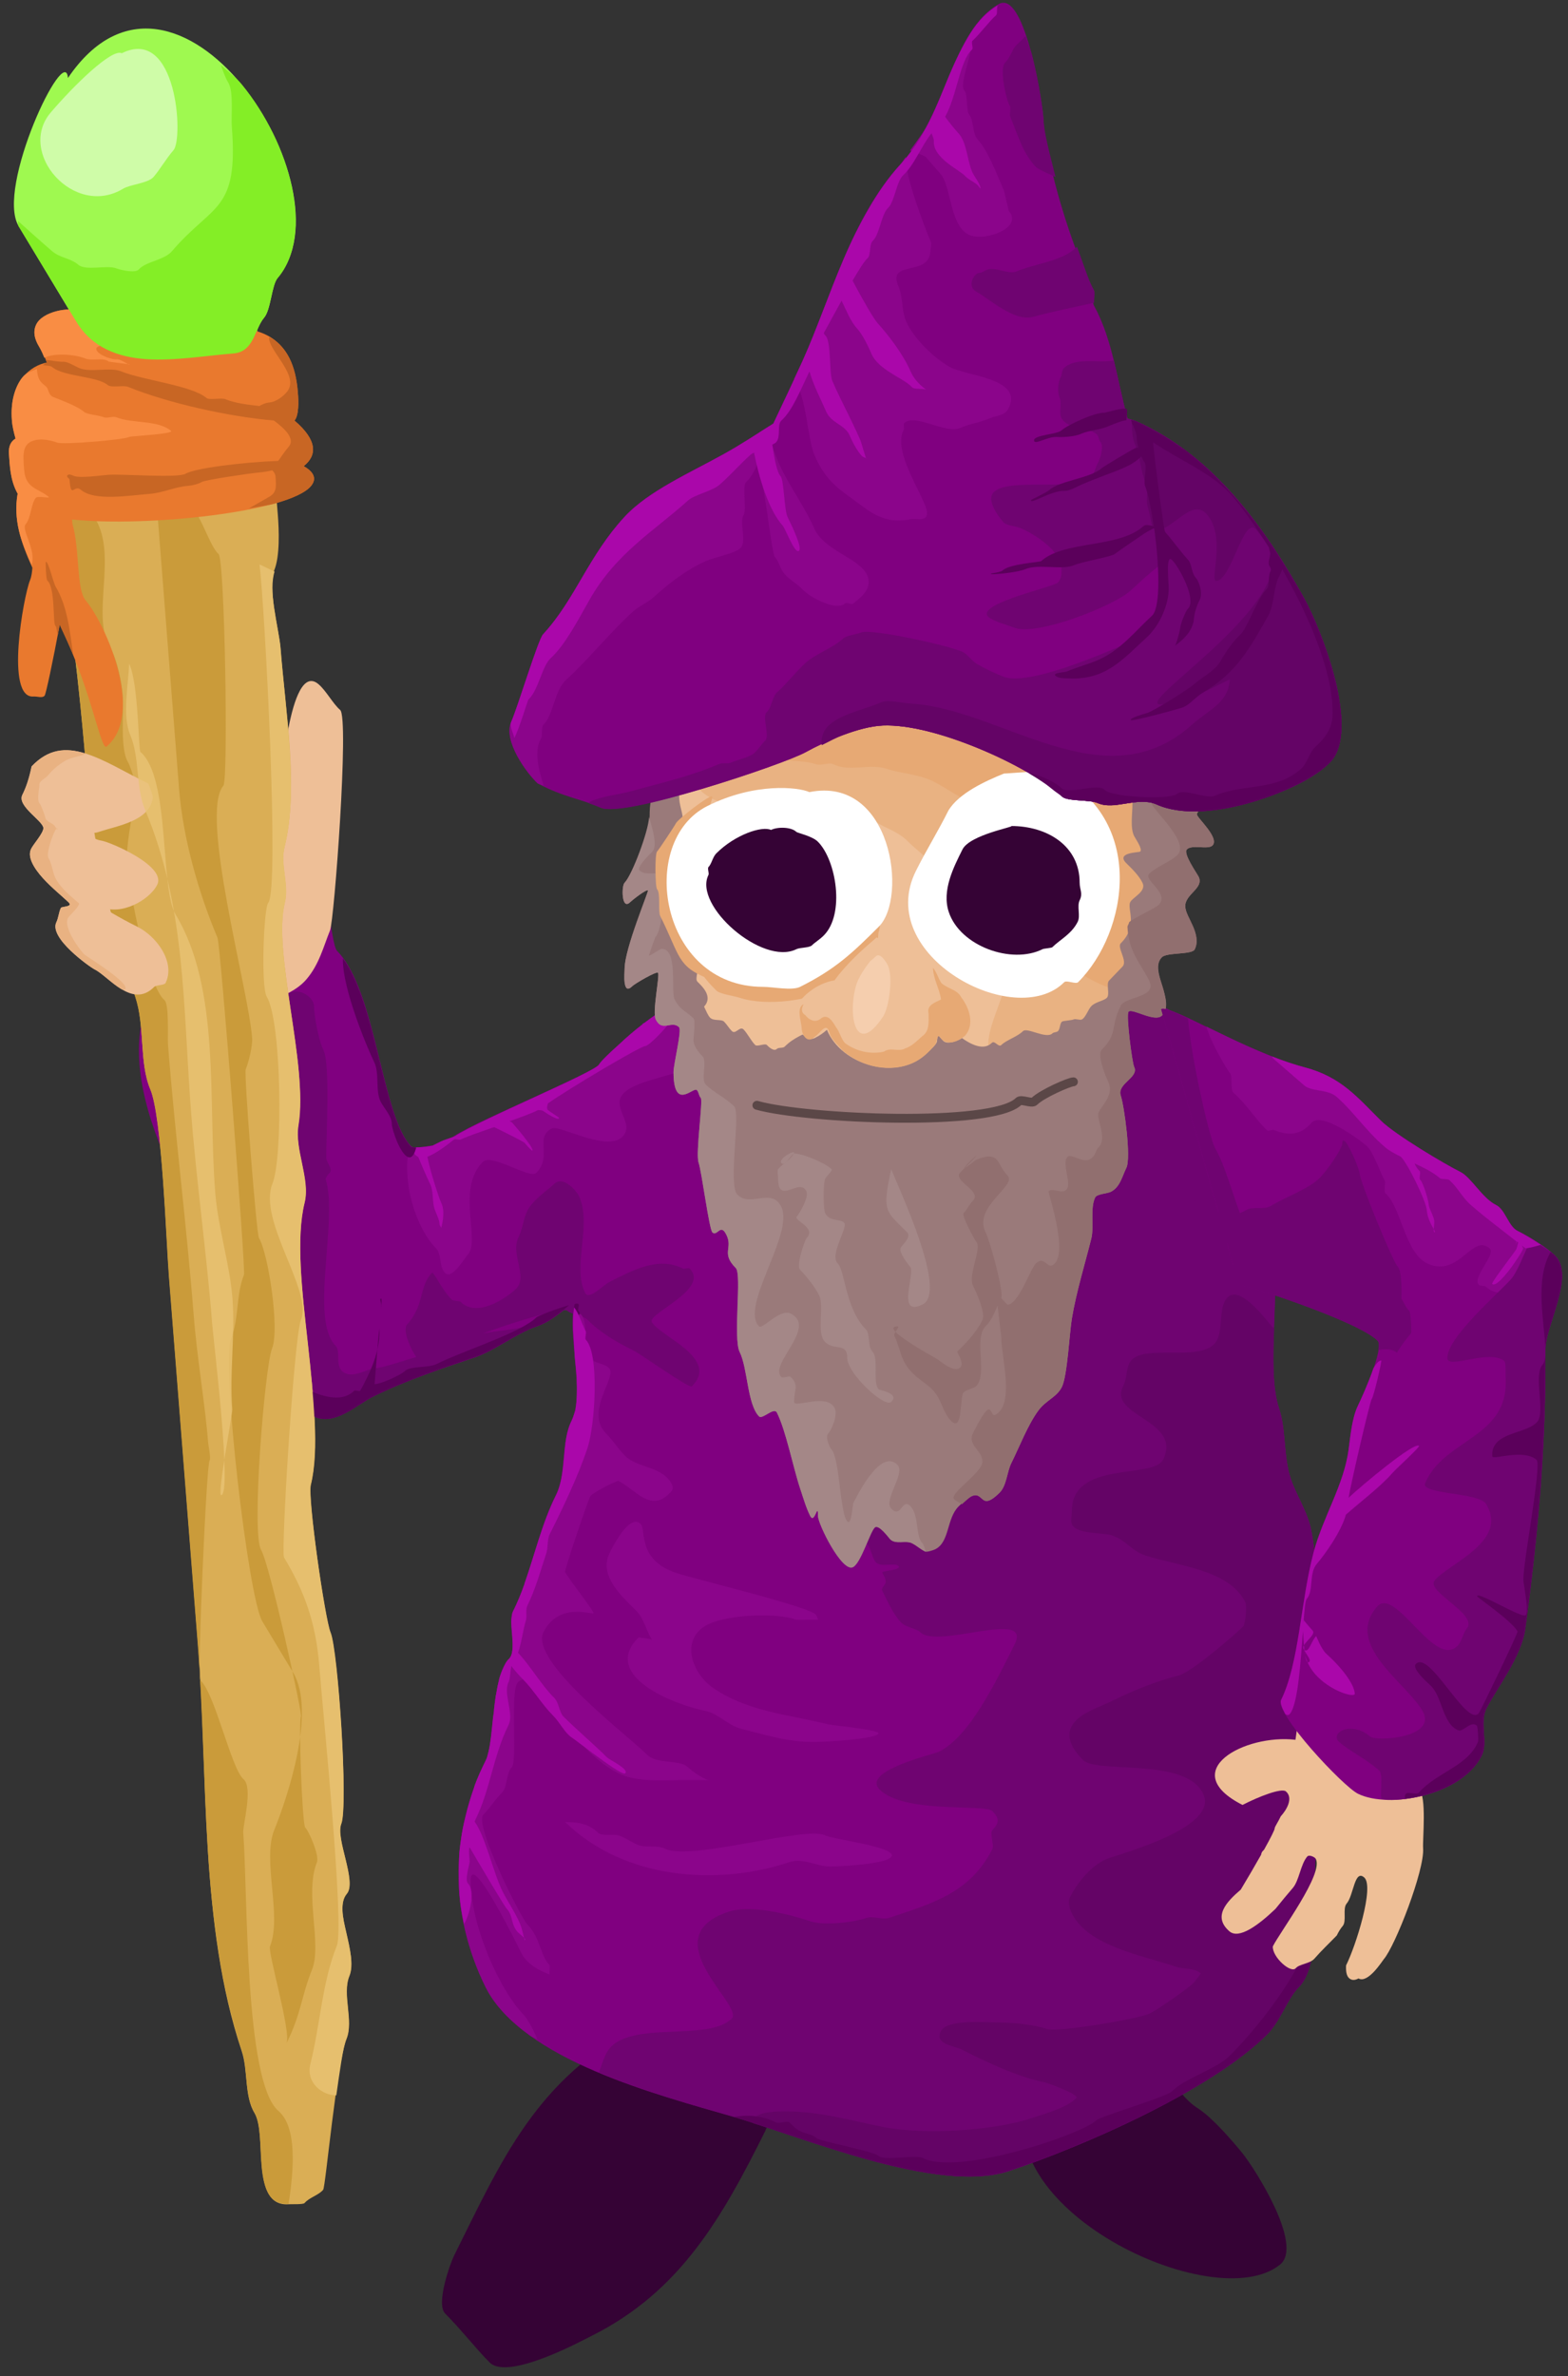 <?xml version="1.0" encoding="UTF-8" standalone="no"?>
<!-- Created with Inkscape (http://www.inkscape.org/) -->

<svg
   xmlns:dc="http://purl.org/dc/elements/1.1/"
   xmlns:cc="http://creativecommons.org/ns#"
   xmlns:rdf="http://www.w3.org/1999/02/22-rdf-syntax-ns#"
   xmlns:svg="http://www.w3.org/2000/svg"
   xmlns="http://www.w3.org/2000/svg"
   xmlns:sodipodi="http://sodipodi.sourceforge.net/DTD/sodipodi-0.dtd"
   xmlns:inkscape="http://www.inkscape.org/namespaces/inkscape"
   width="88.189"
   height="133.563"
   id="svg9998"
   version="1.1"
   inkscape:version="0.48.3.1 r9886"
   sodipodi:docname="wizard_purple_front_1.svg"
   inkscape:export-filename="/home/substack/projects/wizard-game/static/wizard_purple_front_1.png"
   inkscape:export-xdpi="90.979439"
   inkscape:export-ydpi="90.979439">
  <rect width="100%" height="100%" fill="#333333" stroke="none"/>
  <defs
     id="defs10000" />
  <sodipodi:namedview
     id="base"
     pagecolor="#ffffff"
     bordercolor="#666666"
     borderopacity="1.0"
     inkscape:pageopacity="0.0"
     inkscape:pageshadow="2"
     inkscape:zoom="1.4"
     inkscape:cx="130.93369"
     inkscape:cy="42.244156"
     inkscape:document-units="px"
     inkscape:current-layer="layer1"
     showgrid="false"
     fit-margin-top="0"
     fit-margin-left="0"
     fit-margin-bottom="0"
     fit-margin-right="0"
     inkscape:window-width="1364"
     inkscape:window-height="766"
     inkscape:window-x="0"
     inkscape:window-y="0"
     inkscape:window-maximized="0" />
  <g
     inkscape:label="Layer 1"
     inkscape:groupmode="layer"
     id="layer1"
     transform="translate(-195.562,-367.188)">
    <g
       transform="translate(46.098,336.367)"
       id="g5976">
      <path
         style="fill:#350335;fill-opacity:1;stroke:#ffffff;stroke-width:1px;stroke-linecap:butt;stroke-linejoin:miter;stroke-opacity:0"
         d="m 207.395,148.352 c -2.818,6.473 10.361,12.765 14.066,9.758 1.338,-1.086 -1.437,-5.417 -2.114,-6.252 -0.654,-0.805 -1.732,-2.032 -2.502,-2.522 -0.727,-0.463 -1.218,-1.22 -1.585,-1.673 -0.543,-0.669 -1.948,-0.844 -2.632,-1.279"
         id="path6104"
         inkscape:connector-curvature="0" />
      <path
         style="fill:#350335;fill-opacity:1;stroke:#ffffff;stroke-width:1px;stroke-linecap:butt;stroke-linejoin:miter;stroke-opacity:0"
         d="m 185.5,144.612 c -5.914,3.065 -7.838,7.676 -10.5,13 -0.209,0.417 -1.033,2.717 -0.5,3.25 0.864,0.864 1.759,2.009 2.5,2.75 1.039,1.039 5.179,-1.215 5.75,-1.5 5.024,-2.512 7.361,-6.721 9.75,-11.5 0.661,-1.322 -0.75,-4.899 -0.75,-6.25"
         id="path6054"
         inkscape:connector-curvature="0" />
      <path
         style="fill:#eebf97;fill-opacity:1;stroke:#ffffff;stroke-width:1px;stroke-linecap:butt;stroke-linejoin:miter;stroke-opacity:0"
         d="m 159.473,84.783 c -0.414,0.465 -0.972,-0.04 -2.244,-0.356 -0.509,-0.126 -2.755,-1.357 -2.972,-1.717 -0.194,-0.322 -0.207,-0.777 -0.354,-1.125 -0.198,-0.468 -0.559,-1.005 -0.823,-1.443 -0.165,-0.275 -0.078,-1.079 -0.016,-1.329 0.077,-0.31 -0.065,-0.826 -0.09,-1.146 -0.093,-1.187 0.462,-2.032 1.392,-2.592 0.43,-0.259 1.017,-0.481 1.565,-0.389 1.5,0.252 3.239,1.245 4.268,2.413 0.673,0.764 1.073,3.915 0.828,4.9 -0.146,0.59 -0.56,0.962 -0.77,1.479 -0.117,0.288 -0.023,0.797 -0.188,0.99 -0.096,0.112 -0.382,0.207 -0.596,0.313 z"
         id="path5748"
         inkscape:connector-curvature="0" />
      <path
         style="fill:#800080;fill-opacity:1;stroke:#ffffff;stroke-width:0.218px;stroke-linecap:butt;stroke-linejoin:miter;stroke-opacity:0"
         d="m 166.562,78.019 c -0.615,-0.022 -1.716,0.477 -1.863,0.551 -2.247,1.123 -2.781,2.998 -4.399,4.616 -5.754,5.754 -2.174,11.683 1.543,19.117 1.608,3.217 2.299,6.646 5.269,8.131 1.138,0.569 2.439,-0.666 3.297,-1.095 1.777,-0.888 3.917,-1.602 5.717,-2.203 1.205,-0.402 2.348,-1.365 3.515,-1.754 0.764,-0.255 1.476,-0.841 2.175,-1.482 -0.537,1.766 0.613,5.131 -0.197,6.751 -0.623,1.246 -0.274,2.961 -0.884,4.181 -1.064,2.129 -1.392,4.545 -2.413,6.588 -0.294,0.589 0.254,2.167 -0.218,2.638 -1.041,1.041 -0.767,4.614 -1.319,5.718 -1.998,3.996 -2.092,8.563 0,12.747 2.047,4.094 9.737,6.074 13.842,7.247 3.917,1.119 11.578,4.421 15.602,3.08 4.185,-1.395 11.337,-4.525 14.508,-7.696 0.713,-0.713 1.139,-2.016 1.754,-2.631 1.498,-1.498 0.558,-5.957 1.101,-8.131 0.617,-2.468 0.224,-15.143 -0.442,-17.805 -0.22,-0.879 -0.812,-1.791 -1.095,-2.638 -0.421,-1.264 -0.257,-2.749 -0.659,-3.957 -0.798,-2.393 0.202,-7.092 -0.442,-9.667 -0.859,-3.437 -1.603,-6.738 -2.529,-9.987 -0.803,-0.761 -1.791,-1.587 -2.305,-2.101 -1.116,-1.116 -3.047,-1.286 -3.957,-2.196 -0.935,-0.935 -7.502,-1.319 -9.45,-1.319 -7.437,0 -12.661,0.293 -17.01,3.596 -0.059,0.023 -0.104,0.054 -0.122,0.095 -0.427,0.331 -0.846,0.695 -1.258,1.088 -0.54,0.476 -1.093,1.002 -1.169,1.156 -0.227,0.453 -7.654,3.48 -8.348,4.174 -0.35,0.35 -2.068,0.577 -2.203,0.442 -1.676,-1.676 -1.982,-8.801 -4.174,-10.993 -0.414,-0.414 -0.613,-5.229 -1.536,-6.153 -0.072,-0.072 -0.191,-0.104 -0.333,-0.109 z"
         id="path5754"
         inkscape:connector-curvature="0" />
      <path
         style="fill:#8b058b;fill-opacity:1;stroke:#ffffff;stroke-width:1px;stroke-linecap:butt;stroke-linejoin:miter;stroke-opacity:0"
         d="m 189.156,86.375 c -1.217,0.492 -2.35,1.112 -3.438,1.938 -0.059,0.023 -0.107,0.052 -0.125,0.094 -0.427,0.331 -0.869,0.701 -1.281,1.094 -0.54,0.476 -1.079,1.003 -1.156,1.156 -0.227,0.453 -7.65,3.493 -8.344,4.188 -0.35,0.35 -2.084,0.572 -2.219,0.438 -0.035,-0.035 -0.06,-0.085 -0.094,-0.125 -0.488,2.208 0.426,4.77 1.5,5.844 0.312,0.312 0.147,1.022 0.5,1.375 0.389,0.389 1.098,-0.848 1.25,-1 0.794,-0.794 -0.673,-3.702 0.875,-5.25 0.496,-0.496 2.639,0.987 3,0.625 0.916,-0.916 -0.109,-2.008 0.875,-2.5 0.468,-0.234 3.47,1.56 4.125,0.25 0.305,-0.61 -0.555,-1.39 -0.25,-2 0.74,-1.479 6.25,-1.068 6.25,-4.125 0,-0.263 -0.068,-0.817 -0.25,-1 -0.324,-0.324 -0.748,-0.732 -1.219,-1 z"
         id="path5756"
         inkscape:connector-curvature="0" />
      <path
         style="fill:#aa07aa;fill-opacity:1;stroke:#ffffff;stroke-width:1px;stroke-linecap:butt;stroke-linejoin:miter;stroke-opacity:0"
         d="m 187.938,86.906 c -0.774,0.394 -1.499,0.859 -2.219,1.406 -0.059,0.023 -0.107,0.052 -0.125,0.094 -0.427,0.331 -0.869,0.701 -1.281,1.094 -0.54,0.476 -1.079,1.003 -1.156,1.156 -0.214,0.428 -6.783,3.147 -8.094,4.031 -0.361,0.127 -0.664,0.223 -0.781,0.281 -0.104,0.052 -0.28,0.137 -0.438,0.219 -0.015,0.008 -0.016,0.023 -0.031,0.031 -0.378,0.075 -0.732,0.098 -0.969,0.094 -0.113,-0.002 -0.225,-0.007 -0.25,-0.031 0.035,0.239 0.166,0.441 0.375,0.562 0.013,0.008 0.018,0.024 0.031,0.031 0.074,0.207 0.502,1.192 0.656,1.5 0.208,0.416 0.101,0.961 0.25,1.406 0.084,0.251 0.281,0.606 0.281,0.875 0,0.038 0.114,0.188 0.094,0.188 -0.006,0 0.264,-0.879 0,-1.406 -0.113,-0.227 -0.631,-1.818 -0.781,-2.594 0.509,-0.195 1.133,-0.678 1.375,-0.875 0.037,-0.037 0.085,-0.06 0.125,-0.094 0.058,-0.058 0.3,0.038 0.375,0 0.332,-0.166 1.07,-0.416 1.844,-0.688 0.018,0.004 0.049,-0.007 0.062,0 0.28,0.14 1.585,0.773 1.688,0.875 0.012,0.012 0.399,0.476 0.438,0.438 0.127,-0.127 -1.097,-1.535 -1.156,-1.594 -0.01,-0.01 -0.073,-0.037 -0.125,-0.062 0.696,-0.247 1.318,-0.471 1.594,-0.625 0.146,3.9e-4 0.266,0.016 0.312,0.062 0.015,0.015 0.875,0.599 0.875,0.375 0,-0.024 -0.583,-0.395 -0.625,-0.438 -0.085,-0.085 -0.039,-0.239 0,-0.375 1.122,-0.793 5.198,-3.219 5.469,-3.219 0.283,0 2.193,-2.028 2.188,-2.719 z"
         id="path5758"
         inkscape:connector-curvature="0" />
      <path
         style="fill:#5b005b;fill-opacity:1;stroke:#ffffff;stroke-width:1px;stroke-linecap:butt;stroke-linejoin:miter;stroke-opacity:0"
         d="m 168.75,84.688 c -0.047,1.754 1.478,5.268 1.75,5.812 0.328,0.656 0.058,1.616 0.375,2.25 0.168,0.337 0.625,0.797 0.625,1.25 0,0.306 0.53,1.875 1,1.875 0.178,0 0.301,-0.261 0.375,-0.562 -0.118,-0.001 -0.256,-0.006 -0.281,-0.031 -1.587,-1.587 -1.951,-8.049 -3.844,-10.594 z"
         id="path5760"
         inkscape:connector-curvature="0" />
      <path
         style="fill:#6f0471;fill-opacity:1;stroke:#ffffff;stroke-width:1px;stroke-linecap:butt;stroke-linejoin:miter;stroke-opacity:0"
         d="m 211.656,85.75 c -0.004,0.004 0.004,0.027 0,0.031 -0.61,0.61 -0.394,2.194 -0.719,2.844 -0.743,1.485 -1.652,2.773 -2.469,4.406 -0.13,0.261 -0.608,4.286 -0.531,4.594 0.466,1.866 1.805,5.339 0.531,7.25 -1.235,1.852 -3.227,3.485 -4.219,5.469 -0.384,0.767 -0.863,1.738 -1.438,2.312 -1.086,1.086 -3.782,0.938 -4.594,1.75 -0.295,0.295 0.283,1.246 0.188,1.438 -0.108,0.216 -0.44,1.498 -0.188,1.75 0.265,0.265 0.266,0.797 0.531,1.062 0.273,0.273 1.041,-0.021 1.25,0.188 0.201,0.201 -0.851,0.288 -0.906,0.344 -0.028,0.028 0.188,0.334 0.188,0.531 0,0.218 -0.288,0.33 -0.188,0.531 0.296,0.591 0.64,1.359 1.062,1.781 0.249,0.249 0.872,0.341 1.062,0.531 0.972,0.972 6.322,-1.332 5.312,0.688 -1.086,2.173 -2.538,5.175 -4.25,6.031 -0.295,0.147 -4.387,1.082 -3.344,2.125 1.389,1.389 5.914,0.789 6.344,1.219 0.404,0.404 0.395,0.667 0,1.062 -0.17,0.17 0.112,0.839 0,1.062 -1.225,2.45 -3.342,3.051 -5.812,3.875 -0.371,0.124 -0.879,-0.124 -1.25,0 -0.747,0.249 -2.395,0.452 -3.188,0.188 -1.153,-0.384 -3.323,-0.955 -4.594,-0.531 -4.322,1.441 0.903,5.284 0.188,6 -1.382,1.382 -6.067,-0.022 -7.062,1.969 -0.072,0.145 -0.256,0.59 -0.406,1.062 2.634,1.106 5.469,1.897 7.469,2.469 3.917,1.119 11.569,4.404 15.594,3.062 4.185,-1.395 11.361,-4.517 14.531,-7.688 0.713,-0.713 1.135,-2.01 1.75,-2.625 1.498,-1.498 0.55,-5.951 1.094,-8.125 0.617,-2.468 0.228,-15.151 -0.438,-17.812 -0.22,-0.879 -0.812,-1.81 -1.094,-2.656 -0.421,-1.264 -0.254,-2.73 -0.656,-3.938 -0.798,-2.393 0.206,-7.112 -0.438,-9.688 -0.859,-3.437 -1.606,-6.72 -2.531,-9.969 -0.803,-0.761 -1.799,-1.58 -2.312,-2.094 -1.116,-1.116 -3.059,-1.309 -3.969,-2.219 -0.103,-0.103 -0.275,-0.192 -0.5,-0.281 z"
         id="path5762"
         inkscape:connector-curvature="0" />
      <path
         style="fill:#640466;fill-opacity:1;stroke:#ffffff;stroke-width:1px;stroke-linecap:butt;stroke-linejoin:miter;stroke-opacity:0"
         d="m 218.812,103.594 c -0.112,0.012 -0.22,0.064 -0.312,0.156 -0.573,0.573 -0.159,2.034 -0.75,2.625 -0.941,0.941 -3.796,0.046 -4.625,0.875 -0.353,0.353 -0.223,0.945 -0.5,1.5 -0.842,1.685 3.363,1.9 2.25,4.125 -0.545,1.09 -5.125,0.024 -5.125,2.875 0,0.181 -0.079,0.592 0,0.75 0.292,0.584 1.72,0.448 2.25,0.625 0.817,0.272 1.087,0.862 1.875,1.125 1.779,0.593 4.699,0.773 5.625,2.625 0.114,0.228 0.013,1.237 -0.125,1.375 -0.423,0.423 -2.886,2.565 -3.625,2.75 -1.151,0.288 -2.512,0.819 -3.625,1.375 -0.45,0.225 -0.922,0.398 -1.375,0.625 -1.384,0.692 -1.499,1.626 -0.375,2.75 0.79,0.79 5.728,-0.169 6.75,1.875 0.913,1.826 -4.087,3.237 -5.25,3.625 -1.012,0.337 -1.835,1.421 -2.25,2.25 -0.121,0.242 0.034,0.693 0.125,0.875 0.917,1.834 3.898,2.341 5.875,3 0.415,0.138 1.062,0.062 1.375,0.375 8.5e-4,8.5e-4 -0.353,0.478 -0.375,0.5 -0.388,0.388 -2.057,1.529 -2.5,1.75 -0.597,0.298 -5.189,1.062 -5.75,0.875 -0.799,-0.266 -1.989,-0.375 -2.875,-0.375 -0.646,0 -2.779,-0.193 -3.125,0.5 -0.365,0.73 0.778,0.826 1.125,1 1.37,0.685 3.143,1.554 4.75,1.875 0.173,0.035 1.935,0.69 1.75,0.875 -0.554,0.554 -1.696,0.857 -2.5,1.125 -2.154,0.718 -6.062,0.963 -8.375,0.5 -1.873,-0.374 -3.552,-0.875 -5.5,-0.875 -0.92,0 -1.875,0.108 -1.812,0.656 4.125,1.328 10.75,3.906 14.406,2.688 4.185,-1.395 11.361,-4.517 14.531,-7.688 0.713,-0.713 1.135,-2.01 1.75,-2.625 1.498,-1.498 0.55,-5.951 1.094,-8.125 0.617,-2.468 0.228,-15.151 -0.438,-17.812 -0.22,-0.879 -0.812,-1.81 -1.094,-2.656 -0.421,-1.264 -0.254,-2.73 -0.656,-3.938 -0.378,-1.134 -0.344,-2.802 -0.281,-4.5 -0.04,-0.042 -0.085,-0.085 -0.125,-0.125 -0.223,-0.223 -1.402,-1.868 -2.188,-1.781 z"
         id="path5764"
         inkscape:connector-curvature="0" />
      <path
         style="fill:#5b005b;fill-opacity:1;stroke:#ffffff;stroke-width:1px;stroke-linecap:butt;stroke-linejoin:miter;stroke-opacity:0"
         d="m 223.344,140.156 c -0.262,0.268 -0.558,0.523 -0.719,0.844 -0.92,1.841 -2.606,3.981 -4,5.375 -0.764,0.764 -2.483,1.233 -3.25,2 -0.316,0.316 -4.034,1.409 -4.25,1.625 -0.786,0.786 -7.747,3.127 -9.75,2.125 -0.419,-0.21 -2.194,0.181 -2.5,-0.125 -0.248,-0.248 -3.332,-0.832 -3.5,-1 -0.223,-0.223 -0.571,-0.223 -0.875,-0.375 -0.318,-0.159 -0.441,-0.316 -0.625,-0.5 -0.12,-0.12 -0.592,0.079 -0.75,0 -0.782,-0.391 -1.607,-0.444 -2.406,-0.312 3.942,1.142 11.505,4.363 15.5,3.031 4.185,-1.395 11.361,-4.517 14.531,-7.688 0.713,-0.713 1.135,-2.01 1.75,-2.625 0.512,-0.512 0.746,-1.38 0.844,-2.375 z"
         id="path5766"
         inkscape:connector-curvature="0" />
      <path
         style="fill:#6f0471;fill-opacity:1;stroke:#ffffff;stroke-width:1px;stroke-linecap:butt;stroke-linejoin:miter;stroke-opacity:0"
         d="m 165.969,86.562 c -0.09,0.014 -0.193,0.049 -0.281,0.094 -1.174,0.587 -1.725,4.26 -2.469,5.5 0.117,1.099 0.382,2.178 0.719,3.188 0.086,0.259 0.177,0.588 0.281,0.906 -0.194,0.282 -0.39,0.577 -0.656,0.844 -0.287,0.287 -0.208,1.531 -0.344,1.938 -0.62,1.86 -0.61,3.857 -0.219,5.812 0.004,0.02 -0.004,0.042 0,0.062 0.984,2.32 1.954,4.446 4.125,5.531 1.138,0.569 2.423,-0.665 3.281,-1.094 1.777,-0.888 3.918,-1.618 5.719,-2.219 1.205,-0.402 2.364,-1.361 3.531,-1.75 0.508,-0.169 0.97,-0.522 1.438,-0.906 0.006,-0.005 0.025,0.005 0.031,0 0.127,-0.009 0.218,-5.2e-4 0.25,0.031 0.203,0.203 0.901,0.276 1.125,0.5 0.746,0.746 1.607,1.241 2.625,1.75 0.385,0.193 3.114,2.136 3.25,2 1.596,-1.596 -1.853,-2.831 -2.25,-3.625 -0.238,-0.476 3.28,-1.845 2.125,-3 -0.058,-0.058 -0.299,0.038 -0.375,0 -1.401,-0.7 -2.856,0.116 -4.125,0.75 -0.365,0.183 -1.161,1.054 -1.375,0.625 -0.757,-1.513 0.431,-3.888 -0.375,-5.5 -0.114,-0.227 -0.871,-1.129 -1.375,-0.625 -0.285,0.285 -1.193,0.885 -1.5,1.5 -0.232,0.464 -0.267,1.033 -0.5,1.5 -0.465,0.931 0.545,2.205 -0.125,2.875 -0.502,0.502 -2.199,1.676 -3.125,0.75 -0.063,-0.063 -0.418,-0.043 -0.5,-0.125 -0.622,-0.622 -1.01,-1.615 -1.125,-1.5 -0.544,0.544 -0.521,1.418 -0.875,2.125 -0.152,0.304 -0.32,0.57 -0.5,0.75 -0.324,0.324 0.229,1.477 0.5,1.844 -1.056,0.338 -2.036,0.625 -2.219,0.625 -0.533,0 -1.427,0.698 -1.969,0.156 -0.353,-0.353 -0.063,-1.125 -0.344,-1.406 -1.487,-1.487 0.156,-7.059 -0.562,-9.375 -0.003,-0.01 0.003,-0.022 0,-0.031 0.055,-0.122 0.13,-0.224 0.219,-0.312 0.212,-0.212 -0.188,-0.575 -0.188,-0.875 0,-1.164 0.231,-5.256 -0.156,-6.031 -0.289,-0.579 -0.531,-1.974 -0.531,-2.469 0,-0.326 -0.409,-0.765 -0.906,-0.812 -0.083,-0.008 -0.16,-0.014 -0.25,0 z m 14.438,18.031 c -0.476,0.234 -0.967,0.498 -1.094,0.625 -0.334,0.334 -1.769,0.353 -2.688,0.562 0.498,-0.203 2.497,-0.886 3.781,-1.188 z"
         id="path5768"
         inkscape:connector-curvature="0" />
      <path
         style="fill:#eebf97;fill-opacity:1;stroke:#000000;stroke-width:0.218px;stroke-linecap:butt;stroke-linejoin:miter;stroke-opacity:1"
         d="m 197.62,92.897 c 0.535,2.934 0.311,6.017 0.311,9.013 0,2.656 1.613,6.963 4.973,5.283 0.559,-0.28 1.491,0.127 1.865,-0.622 0.849,-1.697 -0.311,-8.132 -0.311,-10.256 0,-0.395 0.252,-2.235 0,-2.486 -0.348,-0.348 -1.717,0.229 -2.176,0 -1.053,-0.526 -1.433,-0.717 -2.486,-1.243 -0.655,-0.328 -1.457,0.167 -2.175,0.311 z"
         id="path5770"
         inkscape:connector-curvature="0" />
      <path
         style="fill:#eebf97;fill-opacity:1;stroke:#ffffff;stroke-width:0.258px;stroke-linecap:butt;stroke-linejoin:miter;stroke-opacity:0"
         d="m 194.464,62.312 c -7.892,0.772 -9.205,20.466 -3.909,28.409 0.342,0.514 0.79,1.482 1.303,1.824 1.408,0.939 2.614,1.566 4.17,2.085 2.053,0.684 4.52,2.663 7.037,1.824 1.509,-0.503 2.962,-1.09 4.431,-1.824 3.985,-1.992 5.369,-12.302 7.037,-15.638 0.868,-1.735 -0.164,-12.316 -1.043,-14.074 -1.637,-3.275 -9.686,-3.909 -13.292,-3.909 -0.554,0 -8.065,1.769 -4.431,1.043"
         id="path5772"
         inkscape:connector-curvature="0" />
      <path
         style="fill:#e9b282;fill-opacity:1;stroke:#ffffff;stroke-width:1px;stroke-linecap:butt;stroke-linejoin:miter;stroke-opacity:0"
         d="m 214.531,71.125 c -2.201,-3.382 -7.966,-5.712 -11.562,-5.312 -0.858,0.095 -1.536,0.709 -2.312,1 -1.923,0.721 -3.758,1.695 -5,2.938 -1.485,0.07 -7.156,3.24 -7.156,4.812 0,0.74 1.354,1.438 1.969,1.438 0.672,0 1.736,0.101 2.312,-0.188 0.222,-0.111 0.814,9.6e-4 1,0.094 0.429,0.214 1.165,-0.214 1.594,0 0.296,0.148 1.452,0.233 1.594,0.375 0.244,0.244 0.889,0.257 1.25,0.438 0.353,0.177 0.581,0.368 0.906,0.531 0.372,0.186 0.954,0.423 1.344,0.812 0.462,0.462 1.107,0.951 1.594,1.438 0.192,0.192 0.64,0.265 0.906,0.531 0.639,0.639 1.33,2.924 1.688,3.281 0.203,0.203 1.264,1.279 1.344,1.438 0.86,1.72 -3.117,6 0.812,6 l 2.219,0 c 0.483,0 1.006,0.009 1.469,-0.094 0.49,-1.061 0.984,-2.138 1.375,-3.344 1.053,-3.243 1.822,-6.645 2.656,-8.312 0.217,-0.434 0.301,-1.424 0.312,-2.688 0.012,-1.263 -0.058,-2.803 -0.188,-4.344 -0.031,-0.367 -0.088,-0.48 -0.125,-0.844 z"
         id="path5774"
         inkscape:connector-curvature="0" />
      <path
         style="fill:#e7a974;fill-opacity:1;stroke:#ffffff;stroke-width:1px;stroke-linecap:butt;stroke-linejoin:miter;stroke-opacity:0"
         d="m 198.688,67.969 c -1.969,-0.023 -4.293,0.631 -6.094,1.531 -0.194,0.097 -0.859,1.484 -0.875,1.5 -0.212,0.212 -0.264,0.909 -0.094,1.25 0.119,0.237 0.034,0.659 0.188,0.812 0.694,0.694 2.473,0.356 3.562,0.719 0.279,0.093 0.708,-0.13 0.969,0 0.902,0.451 2.026,-0.064 2.969,0.25 0.847,0.282 1.813,0.297 2.656,0.719 0.684,0.342 1.412,0.908 2.156,1.156 0.355,0.118 0.986,0.455 1.25,0.719 0.338,0.337 0.331,0.661 0.531,1.062 0.258,0.516 0.996,1.902 1.25,2.156 0.149,0.149 0.179,0.702 0.281,0.906 0.067,0.135 0.296,0.202 0.344,0.344 0.273,0.82 0.775,1.3 1.156,2.062 0.249,0.498 0.265,1.155 0.531,1.688 0.309,0.618 2.744,1.925 3.406,1.594 0.147,-0.073 0.311,-0.115 0.469,-0.188 -0.453,-1.105 0.974,-2.755 1.5,-3.281 0.57,-0.57 0.375,-1.655 0.625,-2.406 0.158,-0.474 0.06,-1.601 -0.094,-2.062 -0.03,-0.089 -0.086,-1.289 -0.125,-2.469 -0.365,-0.739 -0.756,-1.538 -1.312,-2.094 -0.281,-0.281 -0.334,-0.827 -0.531,-1.156 -0.94,-1.567 -2.444,-2.7 -4.188,-3.281 -1.471,-0.49 -2.099,-0.684 -3.656,-0.906 -2.443,-0.349 -4.72,0.237 -6.875,-0.625 z"
         id="path5776"
         inkscape:connector-curvature="0" />
      <path
         style="fill:#9a7a7a;fill-opacity:1;stroke:#ffffff;stroke-width:0.218px;stroke-linecap:butt;stroke-linejoin:miter;stroke-opacity:0"
         d="m 217.281,71.438 c -0.793,-0.04 -2.036,0.312 -2.594,0.312 -0.135,0 -0.708,-0.261 -0.875,-0.094 -0.337,0.337 -1.875,0.445 -1.875,0.969 0,1 1.219,2.238 1.219,3.406 0,0.54 -0.134,1.325 0.094,1.781 0.079,0.157 0.488,0.731 0.344,0.875 -0.059,0.059 -1.401,0.037 -0.781,0.656 0.285,0.285 0.689,0.66 0.906,1.094 0.246,0.492 -0.547,0.813 -0.688,1.094 -0.19,0.381 0.461,1.321 -0.531,2.312 -0.23,0.23 0.406,1.001 0.094,1.312 l -0.75,0.781 c -0.183,0.183 0.058,0.786 -0.125,0.969 -0.181,0.181 -0.629,0.222 -0.875,0.469 -0.165,0.165 -0.327,0.648 -0.531,0.75 -0.117,0.059 -0.352,-0.059 -0.469,0 -0.102,0.051 -0.604,0.072 -0.656,0.125 -0.128,0.128 -0.091,0.403 -0.219,0.531 -0.073,0.073 -0.239,0.052 -0.312,0.125 -0.342,0.342 -1.427,-0.354 -1.656,-0.125 -0.319,0.319 -0.934,0.496 -1.219,0.781 -0.155,0.155 -0.377,-0.28 -0.531,-0.125 -0.894,0.894 -2.792,-1.229 -3.406,-1.844 -0.092,-0.092 -0.214,0.331 -0.438,0.219 -0.272,-0.136 -0.469,-0.281 -0.781,-0.438 -0.295,-0.147 -0.648,0.207 -0.875,0.094 -0.202,-0.101 -0.017,-0.243 -0.219,-0.344 -0.572,-0.286 -2.092,0.904 -2.312,1.125 -0.079,0.079 -1.534,0.205 -1.75,0.312 -0.792,0.396 -1.346,0.565 -1.875,1.094 -0.092,0.092 -0.346,0.033 -0.438,0.125 -0.185,0.185 -0.528,-0.184 -0.562,-0.219 -0.11,-0.11 -0.546,0.11 -0.656,0 -0.232,-0.232 -0.436,-0.654 -0.656,-0.875 -0.208,-0.208 -0.448,0.302 -0.656,0.094 -0.165,-0.165 -0.273,-0.366 -0.438,-0.531 -0.153,-0.153 -0.586,-0.023 -0.781,-0.219 -0.128,-0.128 -0.222,-0.377 -0.344,-0.625 0.516,-0.564 -0.101,-1.133 -0.375,-1.406 -0.179,-0.179 0.179,-0.884 0,-1.062 -0.375,-0.375 -0.536,-0.872 -0.688,-1.344 0.881,-0.963 0.028,-1.006 -0.438,-1.938 -0.11,-0.22 0.372,-0.372 0.438,-0.438 0.196,-0.196 0.16,-0.503 0.312,-0.656 0.026,-0.026 -0.25,-0.562 -0.312,-0.688 -0.255,-0.511 0.261,-0.96 0.438,-1.312 0.371,-0.742 -0.534,-0.628 -0.781,-0.875 -0.132,-0.132 0.219,-0.597 0.219,-0.656 0,-0.607 -0.219,-0.862 -0.219,-1.531 0,-0.395 -0.199,-0.23 -0.531,-0.562 -0.12,-0.12 -0.656,0.272 -0.656,0 -0.403,0.513 -0.469,1.111 -0.469,1.75 0,0.749 -0.982,3.325 -1.406,3.75 -0.193,0.193 -0.168,1.575 0.312,1.094 0.095,-0.095 0.912,-0.745 1,-0.656 0.046,0.046 -1.312,3.23 -1.312,4.406 0,0.24 -0.12,1.526 0.438,0.969 0.131,-0.131 1.343,-0.845 1.438,-0.75 0.119,0.119 -0.333,2.209 -0.125,2.625 0.363,0.727 0.899,0.024 1.312,0.438 0.169,0.169 -0.312,2.06 -0.312,2.531 0,2.221 1.11,0.798 1.312,1 0.11,0.11 0.109,0.328 0.219,0.438 0.139,0.139 -0.296,3.112 -0.125,3.625 0.192,0.577 0.592,3.748 0.781,3.938 0.254,0.254 0.448,-0.542 0.781,0.125 0.394,0.788 -0.307,1.037 0.531,1.875 0.363,0.363 -0.153,3.976 0.219,4.719 0.456,0.912 0.429,2.96 1.094,3.625 0.183,0.183 0.836,-0.547 1,-0.219 0.516,1.031 0.906,3.063 1.312,4.281 0.17,0.51 0.329,1.065 0.562,1.531 0.247,0.495 0.438,-0.844 0.438,0 0,0.451 1.348,3.186 1.969,2.875 0.441,-0.22 0.951,-1.951 1.219,-2.219 0.224,-0.224 0.79,0.572 0.875,0.656 0.308,0.308 0.866,0.043 1.219,0.219 0.306,0.153 0.421,0.304 0.75,0.469 0.098,0.049 0.477,-0.082 0.562,-0.125 0.82,-0.41 0.629,-1.723 1.312,-2.406 1.63,-1.63 0.942,0.59 2.312,-0.781 0.398,-0.398 0.405,-1.153 0.656,-1.656 0.442,-0.885 0.934,-2.172 1.531,-2.969 0.434,-0.579 1.024,-0.736 1.312,-1.312 0.308,-0.617 0.428,-3.037 0.562,-3.844 0.25,-1.499 0.734,-3.06 1.094,-4.5 0.162,-0.648 -0.078,-1.719 0.219,-2.312 0.097,-0.193 0.682,-0.216 0.875,-0.312 0.527,-0.263 0.642,-0.878 0.875,-1.344 0.281,-0.561 -0.117,-3.477 -0.312,-4.062 -0.23,-0.689 1.053,-1.019 0.75,-1.625 -0.106,-0.211 -0.467,-2.94 -0.312,-3.094 0.219,-0.219 1.477,0.617 1.875,0.219 0.801,-0.801 -0.749,-2.532 0,-3.281 0.283,-0.283 1.691,-0.132 1.844,-0.438 0.418,-0.837 -0.531,-1.81 -0.531,-2.438 0,-0.686 1.073,-1.01 0.75,-1.656 -0.098,-0.196 -0.886,-1.302 -0.656,-1.531 0.29,-0.29 1.184,0.035 1.438,-0.219 0.417,-0.417 -0.875,-1.546 -0.875,-1.75 0,-0.208 0.766,-0.782 0.875,-1 0.248,-0.497 -0.492,-1.352 -0.312,-1.531 0.094,-0.094 0.358,-0.059 0.438,-0.219 0.163,-0.326 0.371,-1.91 0.094,-2.188 -0.127,-0.127 -0.329,-0.205 -0.594,-0.219 z m -30.812,3.5 0.469,-0.156 c -0.215,0.022 -0.469,-0.017 -0.469,0.156 z"
         id="path5778"
         inkscape:connector-curvature="0" />
      <path
         style="fill:#916f6f;fill-opacity:1;stroke:#ffffff;stroke-width:1px;stroke-linecap:butt;stroke-linejoin:miter;stroke-opacity:0"
         d="m 203.562,115.375 c 0.274,-0.243 0.51,-0.467 0.656,-0.5 0.186,-0.043 0.305,0.035 0.406,0.125 0.102,0.09 0.19,0.198 0.344,0.188 0.154,-0.01 0.376,-0.126 0.719,-0.469 0.398,-0.398 0.405,-1.153 0.656,-1.656 0.442,-0.885 0.934,-2.172 1.531,-2.969 0.434,-0.579 1.024,-0.736 1.312,-1.312 0.308,-0.617 0.428,-3.037 0.562,-3.844 0.25,-1.499 0.734,-3.06 1.094,-4.5 0.162,-0.648 -0.078,-1.719 0.219,-2.312 0.097,-0.193 0.682,-0.216 0.875,-0.312 0.527,-0.263 0.642,-0.878 0.875,-1.344 0.281,-0.561 -0.117,-3.477 -0.312,-4.062 -0.115,-0.345 0.152,-0.599 0.406,-0.844 0.254,-0.244 0.495,-0.478 0.344,-0.781 -0.106,-0.211 -0.467,-2.94 -0.312,-3.094 0.11,-0.11 0.483,0.056 0.875,0.188 0.392,0.132 0.801,0.23 1,0.031 0.2,-0.2 0.24,-0.463 0.219,-0.75 -0.021,-0.287 -0.091,-0.593 -0.188,-0.906 -0.097,-0.313 -0.223,-0.626 -0.25,-0.906 -0.027,-0.28 0.032,-0.532 0.219,-0.719 0.283,-0.283 1.691,-0.132 1.844,-0.438 0.209,-0.418 0.091,-0.886 -0.094,-1.312 -0.185,-0.426 -0.438,-0.811 -0.438,-1.125 0,-0.343 0.272,-0.596 0.5,-0.844 0.228,-0.247 0.412,-0.489 0.25,-0.812 -0.098,-0.196 -0.886,-1.302 -0.656,-1.531 0.29,-0.29 1.184,0.035 1.438,-0.219 0.209,-0.209 -0.01,-0.609 -0.281,-0.969 -0.271,-0.36 -0.594,-0.679 -0.594,-0.781 0,-0.208 0.766,-0.782 0.875,-1 0.124,-0.248 0.007,-0.577 -0.125,-0.875 -0.132,-0.298 -0.277,-0.566 -0.188,-0.656 0.094,-0.094 0.358,-0.059 0.438,-0.219 0.163,-0.326 0.371,-1.91 0.094,-2.188 -0.127,-0.127 -0.329,-0.205 -0.594,-0.219 -0.631,-0.032 -1.434,0.16 -2.062,0.25 -0.339,1.69 -0.97,4.34 -0.969,4.344 0.252,0.505 2.114,2.167 1.438,2.844 -0.357,0.357 -1.209,0.677 -1.594,1.062 -0.348,0.348 1.188,1.093 0.531,1.75 -0.18,0.18 -1.454,0.764 -1.656,0.969 -0.003,0.077 -0.079,0.169 -0.094,0.25 0.058,1.408 0.72,2.035 1.219,3.031 0.484,0.967 -1.336,0.891 -1.594,1.406 -0.61,1.219 -0.141,1.547 -1.062,2.469 -0.299,0.299 0.224,1.542 0.344,1.781 0.369,0.739 -0.32,1.328 -0.531,1.75 -0.164,0.327 0.522,1.447 0,1.969 -0.222,0.222 -0.123,0.483 -0.531,0.688 -0.354,0.177 -1.024,-0.351 -1.219,-0.156 -0.319,0.319 0.18,1.39 0,1.75 -0.224,0.448 -0.819,-0.056 -1.062,0.188 -0.047,0.047 1.088,3.318 0.344,4.062 -0.426,0.426 -0.552,-0.511 -1.062,0 -0.316,0.316 -0.984,2.312 -1.594,2.312 -0.004,0 -0.494,-0.525 -0.625,-0.656 0.05,0.726 0.281,2.376 0.281,2.594 0,0.939 0.767,3.695 -0.344,4.25 -0.346,0.173 -0.088,-1.293 -1.25,1.031 -0.337,0.674 0.531,0.971 0.531,1.594 0,0.64 -1.911,1.808 -1.594,2.125 0.1,0.1 0.311,0.183 0.438,0.281 z"
         id="path5780"
         inkscape:connector-curvature="0" />
      <path
         style="fill:#a48787;fill-opacity:1;stroke:#ffffff;stroke-width:1px;stroke-linecap:butt;stroke-linejoin:miter;stroke-opacity:0"
         d="m 185.969,76.75 c -0.033,0.797 -0.958,3.27 -1.375,3.688 -0.096,0.096 -0.136,0.503 -0.094,0.812 0.021,0.155 0.058,0.279 0.125,0.344 0.067,0.065 0.161,0.058 0.281,-0.062 0.095,-0.095 0.912,-0.745 1,-0.656 0.023,0.023 -0.291,0.832 -0.625,1.781 -0.334,0.949 -0.688,2.037 -0.688,2.625 0,0.12 -0.04,0.499 0,0.781 0.02,0.141 0.058,0.267 0.125,0.312 0.067,0.046 0.173,0.014 0.312,-0.125 0.131,-0.131 1.343,-0.845 1.438,-0.75 0.119,0.119 -0.333,2.209 -0.125,2.625 0.182,0.363 0.394,0.377 0.625,0.344 0.231,-0.033 0.481,-0.113 0.688,0.094 0.169,0.169 -0.312,2.06 -0.312,2.531 0,0.555 0.08,0.88 0.188,1.062 0.107,0.182 0.255,0.214 0.406,0.188 0.303,-0.053 0.618,-0.351 0.719,-0.25 0.11,0.11 0.109,0.328 0.219,0.438 0.139,0.139 -0.296,3.112 -0.125,3.625 0.192,0.577 0.592,3.748 0.781,3.938 0.127,0.127 0.253,-0.01 0.375,-0.094 0.122,-0.084 0.239,-0.115 0.406,0.219 0.197,0.394 0.115,0.641 0.094,0.906 -0.021,0.265 0.018,0.55 0.438,0.969 0.181,0.181 0.131,1.177 0.094,2.219 -0.037,1.041 -0.061,2.128 0.125,2.5 0.228,0.456 0.335,1.197 0.469,1.906 0.133,0.709 0.292,1.386 0.625,1.719 0.092,0.092 0.293,-0.038 0.5,-0.156 0.207,-0.119 0.418,-0.227 0.5,-0.062 0.516,1.031 0.906,3.063 1.312,4.281 0.17,0.51 0.329,1.065 0.562,1.531 0.124,0.247 0.234,0.042 0.312,-0.125 0.079,-0.167 0.125,-0.297 0.125,0.125 0,0.225 0.335,1.018 0.75,1.719 0.415,0.701 0.908,1.312 1.219,1.156 0.441,-0.22 0.951,-1.951 1.219,-2.219 0.224,-0.224 0.79,0.572 0.875,0.656 0.308,0.308 0.866,0.043 1.219,0.219 0.306,0.153 0.421,0.304 0.75,0.469 0.005,0.003 0.025,-0.002 0.031,0 -0.064,-0.163 -0.101,-0.383 -0.188,-0.469 -0.403,-0.403 -0.173,-1.579 -0.688,-2.094 -0.465,-0.465 -0.496,0.723 -1.062,0.156 -0.477,-0.477 0.821,-1.992 0.344,-2.469 -1.008,-1.008 -2.42,2.076 -2.469,2.125 -0.05,0.05 -0.105,1.302 -0.344,1.062 -0.43,-0.43 -0.425,-3.581 -0.906,-4.062 -0.044,-0.044 -0.392,-0.671 -0.156,-0.906 0.14,-0.14 0.549,-0.996 0.344,-1.406 -0.433,-0.865 -2.281,0.017 -2.281,-0.344 0,-0.706 0.289,-0.93 -0.188,-1.406 -0.088,-0.088 -0.443,0.088 -0.531,0 -0.712,-0.712 2.046,-2.805 0.531,-3.562 -0.612,-0.306 -1.589,0.911 -1.781,0.719 -1.106,-1.106 1.996,-5.228 1.25,-6.719 -0.558,-1.115 -1.726,0.055 -2.469,-0.688 -0.545,-0.545 0.207,-4.574 -0.188,-4.969 -0.43,-0.43 -1.18,-0.805 -1.594,-1.219 -0.295,-0.295 0.107,-1.299 -0.188,-1.594 -0.178,-0.178 -0.5,-0.554 -0.5,-0.906 0,-0.196 0.125,-1.094 0,-1.219 -0.352,-0.352 -0.775,-0.487 -1.062,-1.062 -0.224,-0.448 0.204,-2.844 -0.719,-2.844 -0.118,0 -0.601,0.375 -0.719,0.375 -0.02,0 0.324,-1.011 0.375,-1.062 0.342,-0.342 0.531,-2.509 0.531,-3 0,-0.957 -1.006,-0.288 -1.438,-0.719 -0.193,-0.193 0.645,-0.989 0.719,-1.062 0.284,-0.284 0.057,-1.157 -0.188,-1.938 z"
         id="path5782"
         inkscape:connector-curvature="0" />
      <path
         style="fill:#e7a974;fill-opacity:1;stroke:#ffffff;stroke-width:1px;stroke-linecap:butt;stroke-linejoin:miter;stroke-opacity:0"
         d="m 189.17,84.443 c -0.257,0.09 -0.588,0.432 -0.402,0.804 0.238,0.476 0.612,0.88 0.982,1.25 0.202,0.202 1,0.304 1.295,0.402 1.539,0.513 3.985,0.15 5.357,-0.536 0.513,-0.256 0.945,-0.632 1.339,-1.027 0.478,-0.478 0.695,-1.186 1.027,-1.518 0.135,-0.135 0.046,-0.494 0.134,-0.67 0.032,-0.064 0.166,-0.982 0.089,-0.982 -0.145,0 -0.437,0.477 -0.536,0.625 -0.228,0.343 -0.69,0.596 -1.027,0.848 -0.226,0.169 -0.522,0.259 -0.759,0.402 -0.571,0.343 -1.009,0.903 -1.652,1.161 -0.508,0.203 -1.004,0.21 -1.518,0.312 -0.142,0.028 -0.306,-0.035 -0.446,0 -0.938,0.235 -2.318,0.158 -3.17,-0.268 -0.296,-0.148 -0.523,-0.485 -0.714,-0.804 z"
         id="path5784"
         inkscape:connector-curvature="0" />
      <path
         style="fill:#e7a974;fill-opacity:1;stroke:#ffffff;stroke-width:1px;stroke-linecap:butt;stroke-linejoin:miter;stroke-opacity:0"
         d="m 189.337,85.845 c -1.802,-0.698 -1.607,-1.269 -2.74,-3.536 -0.128,-0.255 0.028,-1.298 -0.177,-1.503 -0.105,-0.105 -0.135,-1.987 0,-2.121 0.098,-0.098 0.976,-1.423 1.061,-1.591 0.117,-0.235 1.912,-1.623 2.033,-1.503 0.068,0.068 -0.213,0.743 -0.265,0.795 -0.427,0.427 -0.719,0.895 -1.149,1.326 -0.133,0.133 -0.068,0.578 -0.177,0.795 -0.13,0.259 0.13,0.713 0,0.972 -0.256,0.513 0.236,4.214 0.53,4.508 0.383,0.383 0.62,1.197 0.884,1.856 z"
         id="path5786"
         inkscape:connector-curvature="0" />
      <path
         style="fill:#ffffff;stroke:none"
         d="m 194.985,75.344 c -0.617,-0.28 -3.061,-0.554 -5.734,0.782 -3.976,1.988 -2.691,10.165 3.128,10.165 0.54,0 1.63,0.228 2.085,0 1.974,-0.987 2.925,-1.882 4.431,-3.388 1.633,-1.633 0.723,-8.485 -3.909,-7.558 z"
         id="path5788"
         inkscape:connector-curvature="0" />
      <path
         style="fill:#ffffff;stroke:none"
         d="m 205.931,74.301 c -1.026,0.416 -2.545,1.104 -3.128,2.085 -0.605,1.21 -1.227,2.193 -1.824,3.388 -2.38,4.76 5.575,9.02 8.34,6.255 0.13,-0.13 0.652,0.13 0.782,0 2.819,-2.819 3.857,-9.148 -1.303,-11.728 -0.47,-0.235 -2.545,0 -2.867,0 z"
         id="path5790"
         inkscape:connector-curvature="0"
         sodipodi:nodetypes="ccssssc" />
      <path
         style="fill:none;stroke:#5b4747;stroke-width:0.5;stroke-linecap:round;stroke-linejoin:round;stroke-miterlimit:4;stroke-opacity:1;stroke-dasharray:none"
         d="m 192.034,92.949 c 2.746,0.776 13.264,1.24 14.724,-0.22 0.147,-0.146 0.733,0.147 0.879,0 0.427,-0.427 1.972,-1.099 2.198,-1.099"
         id="path5794"
         inkscape:connector-curvature="0" />
      <path
         style="fill:#350335;fill-opacity:1;stroke:none"
         d="m 192.827,77.471 c -0.498,-0.24 -2.019,0.261 -3.077,1.319 -0.203,0.203 -0.263,0.592 -0.44,0.769 -0.07,0.07 0.046,0.348 0,0.44 -0.863,1.727 3.043,5.126 4.945,4.175 0.2,-0.1 0.728,-0.069 0.879,-0.22 0.166,-0.166 0.419,-0.31 0.659,-0.549 1.209,-1.209 0.701,-4.244 -0.33,-5.274 -0.317,-0.317 -1.148,-0.489 -1.209,-0.549 -0.285,-0.285 -1.06,-0.294 -1.428,-0.11 z"
         id="path5796"
         inkscape:connector-curvature="0" />
      <path
         style="fill:#350335;fill-opacity:1;stroke:none"
         d="m 206.342,77.251 c 0.225,0.041 -2.331,0.487 -2.747,1.319 -0.494,0.989 -1.173,2.305 -0.769,3.516 0.643,1.928 3.542,2.954 5.274,2.088 0.079,-0.04 0.503,-0.064 0.549,-0.11 0.417,-0.417 1.082,-0.736 1.428,-1.428 0.168,-0.336 -0.055,-0.879 0.11,-1.209 0.196,-0.393 0,-0.595 0,-0.989 0,-2.089 -1.847,-3.187 -3.846,-3.187 z"
         id="path5798"
         inkscape:connector-curvature="0" />
      <path
         style="fill:#eebf97;fill-opacity:1;stroke:#ffffff;stroke-width:0.218px;stroke-linecap:butt;stroke-linejoin:miter;stroke-opacity:0"
         d="m 162.271,88.419 c 1.361,-1.283 3.391,-1.338 4.429,-2.552 0.718,-0.84 0.953,-1.827 1.327,-2.75 0.233,-0.575 1.085,-11.949 0.569,-12.389 -0.409,-0.35 -0.78,-1.075 -1.216,-1.447 -1.663,-1.42 -2.174,5.993 -2.13,6.56 0.157,1.996 -1.505,2.666 -2.285,4.588 -0.321,0.792 -0.215,2.644 -0.635,3.136 -1.191,1.394 -1.027,3.248 -0.059,4.854 z"
         id="path5810"
         inkscape:connector-curvature="0" />
      <path
         style="fill:#daae55;fill-opacity:1;stroke:#ffffff;stroke-width:0.218px;stroke-linecap:butt;stroke-linejoin:miter;stroke-opacity:0"
         d="m 154.318,48.925 c -3.579,1.074 -3.307,10.556 -1.205,15.525 0.443,1.046 1.046,7.699 1.161,9.167 0.348,4.432 1.418,9.095 2.803,13.226 0.55,1.642 0.198,3.679 0.851,5.224 0.652,1.542 0.882,8.418 1.046,10.499 0.54,6.87 1.081,13.755 1.619,20.594 0.594,7.552 0.082,15.84 2.465,22.952 0.362,1.08 0.145,2.527 0.714,3.471 0.754,1.252 -0.263,5.311 1.947,5.137 0.134,-0.011 0.798,0.023 0.876,-0.069 0.269,-0.315 0.775,-0.428 1.044,-0.743 0.138,-0.161 0.751,-7.083 1.317,-8.48 0.416,-1.026 -0.261,-2.494 0.163,-3.54 0.51,-1.257 -0.954,-3.668 -0.143,-4.618 0.578,-0.677 -0.656,-3.091 -0.31,-3.943 0.385,-0.949 -0.189,-9.721 -0.625,-10.752 -0.302,-0.713 -1.274,-7.56 -1.092,-8.291 0.967,-3.896 -1.316,-12.005 -0.363,-15.843 0.335,-1.348 -0.575,-3.008 -0.344,-4.382 0.572,-3.404 -1.458,-9.703 -0.762,-12.505 0.249,-1.003 -0.263,-2.113 -0.022,-3.084 0.833,-3.356 0.061,-7.64 -0.221,-11.225 -0.083,-1.055 -0.734,-3.42 -0.344,-4.382 0.317,-0.782 0.265,-2.238 0.197,-3.102 -0.171,-2.179 -1.053,-12.957 -2.197,-13.935 -1.889,-1.614 -4.905,-0.718 -6.117,0.701 -0.404,0.473 -0.335,1.349 -0.739,1.822 -0.15,0.176 -0.467,-0.27 -0.674,-0.167 -0.383,0.189 -0.696,0.496 -1.044,0.743 z"
         id="path5812"
         inkscape:connector-curvature="0" />
      <path
         style="fill:#ca9b3a;fill-opacity:1;stroke:#ffffff;stroke-width:1px;stroke-linecap:butt;stroke-linejoin:miter;stroke-opacity:0"
         d="m 165.578,145.671 c 0.276,-0.609 -1.062,-5.116 -0.929,-5.444 0.691,-1.705 -0.448,-4.846 0.238,-6.539 0.733,-1.809 2.382,-6.664 1.059,-8.86 -0.594,-0.986 -1.065,-1.768 -1.73,-2.873 -0.782,-1.298 -2.33,-14.487 -1.752,-15.912 0.453,-1.118 0.267,-2.445 0.723,-3.568 0.104,-0.256 -1.322,-18.547 -1.489,-18.942 -1.069,-2.526 -1.946,-5.614 -2.161,-8.356 -0.409,-5.205 -0.781,-9.933 -1.195,-15.203 -0.03,-0.381 0.381,-3.29 0.742,-3.318 0.506,-0.04 1.195,2.635 1.501,3.142 0.378,0.627 0.788,1.836 1.173,2.165 0.35,0.299 0.553,12.688 0.271,13.019 -1.356,1.588 1.396,11.382 1.615,14.167 0.035,0.448 -0.188,1.357 -0.361,1.784 -0.102,0.251 0.605,9.239 0.744,9.471 0.531,0.881 1.174,5.138 0.739,6.211 -0.398,0.982 -1.186,10.382 -0.614,11.333 0.476,0.791 2.32,9.155 2.24,9.353 -0.147,0.363 0.074,6.108 0.24,6.25 0.188,0.16 0.813,1.565 0.655,1.955 -0.711,1.753 0.305,4.603 -0.278,6.04 -0.59,1.454 -0.595,2.446 -1.431,4.125 z"
         id="path5814"
         inkscape:connector-curvature="0" />
      <path
         style="fill:#ca9b3a;fill-opacity:1;stroke:#ffffff;stroke-width:1px;stroke-linecap:butt;stroke-linejoin:miter;stroke-opacity:0"
         d="m 151.89,59.648 c 0.021,0.145 0.01,0.292 0.034,0.436 0.265,1.605 0.663,3.115 1.189,4.358 0.443,1.046 1.046,7.72 1.161,9.187 0.174,2.216 0.546,4.485 1.03,6.721 0.484,2.236 1.073,4.441 1.765,6.507 0.275,0.821 0.333,1.726 0.395,2.633 0.062,0.908 0.126,1.794 0.452,2.566 0.326,0.771 0.551,2.882 0.711,5.054 0.159,2.172 0.253,4.419 0.335,5.459 l 1.618,20.593 c 0.297,3.776 0.326,7.742 0.571,11.647 0.122,1.953 0.315,3.887 0.611,5.782 0.296,1.895 0.715,3.73 1.311,5.508 0.181,0.54 0.204,1.182 0.267,1.797 0.062,0.615 0.162,1.217 0.446,1.689 0.377,0.626 0.284,1.954 0.401,3.103 0.058,0.575 0.171,1.098 0.398,1.473 0.22,0.363 0.587,0.565 1.108,0.54 0.304,-1.922 0.486,-4.322 -0.567,-5.222 -1.926,-1.645 -1.718,-12.284 -1.982,-15.643 -0.033,-0.413 0.57,-2.535 0.014,-3.01 -0.696,-0.595 -1.607,-4.86 -2.444,-5.576 -0.157,-0.134 0.357,-12.12 0.536,-12.33 0.089,-0.105 -0.066,-0.845 -0.078,-0.997 -0.168,-2.143 -0.622,-4.723 -0.817,-7.208 -0.403,-5.122 -1.037,-10.004 -1.444,-15.184 -0.031,-0.397 0.076,-2.26 -0.196,-2.492 -0.929,-0.793 -1.979,-6.04 -2.122,-7.858 -0.033,-0.424 0.228,-2.716 0.513,-3.05 0.327,-0.383 -0.269,-2.181 -0.445,-2.473 -0.459,-0.762 -0.223,-2.832 -0.294,-3.738 -0.063,-0.796 -0.313,-2.036 -0.714,-2.702 -1.08,-1.793 0.421,-5.153 -0.817,-7.208 -0.489,-0.811 -1.71,-0.732 -2.944,-0.364 z"
         id="path5816"
         inkscape:connector-curvature="0" />
      <path
         style="fill:#eebf97;fill-opacity:1;stroke:#ffffff;stroke-width:0.166px;stroke-linecap:butt;stroke-linejoin:miter;stroke-opacity:0"
         d="m 151.24,73.898 c 1.858,-1.966 3.974,-0.302 6.548,0.961 0.06,0.029 0.282,0.719 0.272,0.796 -0.181,1.339 -2,1.572 -3.07,1.938 -0.618,0.211 -1.614,-0.337 -1.545,-0.361 0.231,-0.079 1.104,0.756 1.708,0.838 0.478,0.065 3.675,1.419 3.156,2.476 -0.433,0.882 -2.076,1.763 -3.128,1.247 -0.003,-0.002 0.959,0.603 1.976,1.102 1.141,0.56 2.182,2.031 1.619,3.179 -0.067,0.135 -0.527,0.106 -0.637,0.218 -1.241,1.26 -2.555,-0.591 -3.358,-0.985 -0.266,-0.13 -2.581,-1.758 -2.147,-2.643 0.122,-0.249 0.138,-0.551 0.26,-0.8 0.057,-0.117 0.697,-0.052 0.423,-0.322 -0.59,-0.581 -2.56,-2.07 -2.097,-3.016 0.13,-0.265 0.641,-0.814 0.683,-1.122 0.055,-0.406 -1.504,-1.255 -1.184,-1.906 0.202,-0.412 0.354,-0.825 0.52,-1.599 z"
         id="path5818"
         inkscape:connector-curvature="0" />
      <path
         style="fill:#9ff950;fill-opacity:1;stroke:#ffffff;stroke-width:0.218px;stroke-linecap:butt;stroke-linejoin:miter;stroke-opacity:0"
         d="m 153.285,35.205 c -0.149,-2.051 -4.073,6.168 -2.775,8.323 1.134,1.883 2.237,3.715 3.227,5.358 1.807,3 5.805,2.038 8.87,1.797 1.162,-0.091 1.169,-1.368 1.713,-2.005 0.384,-0.45 0.418,-1.842 0.759,-2.242 4.246,-4.97 -5.695,-20.216 -11.794,-11.231 z"
         id="path5820"
         inkscape:connector-curvature="0" />
      <path
         style="fill:#e9792e;fill-opacity:1;stroke:#ffffff;stroke-width:0.218px;stroke-linecap:butt;stroke-linejoin:miter;stroke-opacity:0"
         d="m 152.968,48.247 c -0.896,0.134 -2.103,0.734 -1.312,2.047 0.191,0.317 0.336,0.616 0.447,0.905 -0.912,0.167 -2.141,1.081 -1.97,3.258 0.028,0.356 0.116,0.695 0.205,1.018 -0.251,0.151 -0.407,0.409 -0.37,0.875 0.048,0.606 0.055,1.448 0.488,2.219 -0.248,1.415 0.16,2.692 0.829,4.167 -0.019,0.242 -0.045,0.484 -0.133,0.7 -0.366,0.903 -1.41,6.662 0.2,6.536 0.207,-0.016 0.489,0.109 0.623,-0.049 0.072,-0.084 0.463,-1.929 0.847,-3.985 0.294,0.625 0.589,1.272 0.878,2 1.07,2.696 1.492,5.071 1.76,4.846 2.156,-1.815 -0.019,-6.837 -1.178,-8.214 -0.535,-0.636 -0.324,-2.894 -0.745,-4.299 -0.002,-0.085 -0.015,-0.173 -0.02,-0.249 4.207,0.439 12.187,-0.419 13.426,-1.87 0.375,-0.439 0.145,-0.825 -0.402,-1.128 0.775,-0.611 0.775,-1.459 -0.515,-2.561 0.25,-0.293 0.23,-1.064 0.189,-1.582 -0.498,-6.342 -7.615,-2.146 -9.344,-3.623 -0.727,-0.621 -2.024,-1.095 -3.182,-1.004 -0.143,-0.047 -0.423,-0.051 -0.721,-0.006 z"
         id="path5822"
         inkscape:connector-curvature="0" />
      <path
         style="fill:#eebf97;fill-opacity:1;stroke:#ffffff;stroke-width:0.218px;stroke-linecap:butt;stroke-linejoin:miter;stroke-opacity:0"
         d="m 198.759,83.512 c -0.143,0.155 -0.614,0.505 -1.319,1.21 -0.332,0.332 -0.743,0.787 -1.04,1.203 -0.984,0.153 -2.003,0.945 -2.277,1.768 -0.172,0.515 0.556,1.782 1.169,1.475 0.292,-0.146 0.491,-0.294 0.68,-0.462 0.81,1.993 4,2.934 5.643,1.292 0.12,-0.12 0.551,-0.482 0.551,-0.659 0,-0.102 0.028,-0.211 0.068,-0.326 0.086,0.097 0.171,0.205 0.279,0.313 0.275,0.275 1.021,-0.089 1.169,-0.238 0.764,-0.764 0.141,-1.953 -0.388,-2.481 -0.229,-0.229 -0.533,-0.22 -0.7,-0.388 -0.062,-0.062 -0.145,-0.131 -0.238,-0.197 -0.205,-0.703 -0.463,-1.298 -0.632,-1.298"
         id="path5824"
         inkscape:connector-curvature="0"
         sodipodi:nodetypes="cscsscsscsssccc" />
      <path
         style="fill:#f5ceae;fill-opacity:1;stroke:none"
         d="m 198.411,84.844 c 0.002,-0.003 -0.581,0.717 -0.759,1.25 -0.541,1.622 -0.122,4.268 1.473,1.875 0.359,-0.538 0.578,-2.281 0.268,-2.902 -0.045,-0.09 -0.413,-0.748 -0.67,-0.491 -0.074,0.074 -0.16,0.145 -0.312,0.268 z"
         id="path5828"
         inkscape:connector-curvature="0" />
      <path
         style="fill:#e7a974;fill-opacity:1;stroke:#ffffff;stroke-width:1px;stroke-linecap:butt;stroke-linejoin:miter;stroke-opacity:0"
         d="m 201.938,85.219 c 0.011,0.624 0.366,1.175 0.453,1.779 -0.317,0.181 -0.825,0.294 -0.701,0.804 -0.003,0.438 0.065,0.982 -0.356,1.262 -0.299,0.263 -0.574,0.56 -0.958,0.687 -0.364,0.216 -0.833,-0.085 -1.198,0.182 -0.751,0.174 -1.586,-0.025 -2.198,-0.487 -0.209,-0.232 -0.288,-0.627 -0.502,-0.895 -0.192,-0.331 -0.487,-0.819 -0.897,-0.439 -0.301,0.204 -0.626,0.024 -0.819,-0.225 -0.253,-0.15 -0.228,-0.387 -0.1,-0.621 -0.419,0.2 -0.142,0.92 -0.112,1.319 0.002,0.416 0.336,0.942 0.75,0.502 0.267,-0.147 0.631,-0.85 0.801,-0.259 0.112,0.433 0.486,0.707 0.754,1.042 1.064,0.928 2.686,1.287 3.993,0.681 0.495,-0.235 0.9,-0.626 1.244,-1.046 0.104,-0.262 0.078,-0.678 0.332,-0.272 0.36,0.384 1.009,0.093 1.332,-0.211 0.53,-0.631 0.226,-1.548 -0.223,-2.134 -0.231,-0.459 -0.777,-0.485 -1.119,-0.807 -0.177,-0.251 -0.261,-0.608 -0.476,-0.861 z"
         id="path5830"
         inkscape:connector-curvature="0" />
      <path
         style="fill:#a48787;fill-opacity:1;stroke:#ffffff;stroke-width:1px;stroke-linecap:butt;stroke-linejoin:miter;stroke-opacity:0"
         d="m 194.11,95.656 c -0.236,0.177 -0.53,0.766 -0.707,0.53 -0.177,-0.236 0.839,-0.794 0.707,-0.53 -0.186,0.373 -0.617,0.564 -0.884,0.884 -0.05,0.06 0,0.447 0,0.53 0,1.518 1.201,-0.073 1.591,0.707 0.17,0.341 -0.432,1.316 -0.53,1.414 -0.233,0.233 1.14,0.628 0.53,1.237 -0.066,0.066 -0.602,1.52 -0.354,1.768 0.339,0.339 0.831,0.955 1.061,1.414 0.328,0.656 -0.173,2.125 0.354,2.652 0.492,0.492 1.237,2.2e-4 1.237,0.884 0,0.89 2.116,2.834 2.475,2.475 0.488,-0.488 -0.648,-0.648 -0.707,-0.707 -0.355,-0.355 0.02,-1.748 -0.354,-2.121 -0.261,-0.261 -0.137,-1.021 -0.354,-1.237 -1.167,-1.167 -1.182,-3.303 -1.591,-3.712 -0.498,-0.498 0.606,-2.046 0.354,-2.298 -0.224,-0.224 -0.822,-0.052 -1.061,-0.53 -0.118,-0.235 -0.118,-1.709 0,-1.945 0.069,-0.137 0.433,-0.451 0.354,-0.53 -0.358,-0.358 -1.617,-0.884 -2.121,-0.884 z"
         id="path5846"
         inkscape:connector-curvature="0" />
      <path
         style="fill:#a48787;fill-opacity:1;stroke:#ffffff;stroke-width:1px;stroke-linecap:butt;stroke-linejoin:miter;stroke-opacity:0"
         d="m 199.59,96.54 c -0.533,2.418 -0.309,2.342 0.884,3.536 0.278,0.278 -0.269,0.715 -0.354,0.884 -0.125,0.249 0.455,0.986 0.53,1.061 0.327,0.327 -0.816,2.883 0.707,2.121 1.397,-0.699 -1.246,-6.297 -1.768,-7.601 z"
         id="path5848"
         inkscape:connector-curvature="0" />
      <path
         style="fill:#916f6f;fill-opacity:1;stroke:#ffffff;stroke-width:1px;stroke-linecap:butt;stroke-linejoin:miter;stroke-opacity:0"
         d="m 204.363,96.01 c -2.067,1.638 1.605,-1.782 -0.884,0.707 -0.477,0.477 1.249,1.049 0.707,1.591 -0.167,0.167 -0.382,0.559 -0.53,0.707 -0.126,0.126 0.639,1.523 0.707,1.591 0.355,0.355 -0.474,1.881 -0.177,2.475 0.172,0.345 0.731,1.543 0.53,1.945 -0.395,0.791 -1.036,1.389 -1.414,1.768 -0.028,0.028 0.41,0.651 0.177,0.884 -0.369,0.369 -1.175,-0.411 -1.414,-0.53 -0.026,-0.013 -3.228,-1.768 -2.121,-1.768 0.186,0 -0.26,0.364 -0.177,0.53 0.228,0.456 0.306,0.965 0.53,1.414 0.421,0.842 1.104,1.104 1.591,1.591 0.555,0.555 0.586,1.293 1.061,1.768 0.694,0.694 0.483,-1.367 0.707,-1.591 0.174,-0.174 0.578,-0.225 0.707,-0.354 0.667,-0.667 -0.151,-2.678 0.53,-3.359 0.399,-0.399 0.526,-0.875 0.884,-1.591 0.159,-0.318 -0.624,-3.192 -0.884,-3.712 -0.713,-1.426 1.801,-2.619 1.237,-3.182 -0.638,-0.638 -0.394,-1.433 -1.768,-0.884 z"
         id="path5850"
         inkscape:connector-curvature="0" />
      <path
         style="fill:#e9c375;fill-opacity:0.788;stroke:#ffffff;stroke-width:1px;stroke-linecap:butt;stroke-linejoin:miter;stroke-opacity:0"
         d="m 156.725,68.126 c -0.03,1.129 -0.404,2.902 0.064,4.007 0.55,1.301 0.294,2.926 0.831,4.198 2.313,5.467 2.131,11.163 2.598,17.099 0.307,3.904 0.876,7.949 1.17,11.694 0.089,1.133 1.142,9.69 0.515,9.74 -0.24,0.019 0.643,-4.581 0.625,-4.814 -0.164,-2.087 0.173,-4.175 0.009,-6.27 -0.15,-1.911 -0.811,-3.939 -0.969,-5.942 -0.413,-5.258 0.305,-11.413 -2.231,-15.623 -0.879,-1.459 -0.29,-7.688 -1.971,-9.124 -0.126,-0.107 -0.103,-3.876 -0.641,-4.965 z"
         id="path5856"
         inkscape:connector-curvature="0" />
      <path
         style="fill:#5b005b;fill-opacity:1;stroke:#ffffff;stroke-width:1px;stroke-linecap:butt;stroke-linejoin:miter;stroke-opacity:0"
         d="m 170.906,103.812 c -0.118,0 0,0.226 0,0.344 0,0.086 0.004,0.166 0,0.25 0.019,-0.321 0.035,-0.594 0,-0.594 z m 10.969,0.281 c -0.024,0.003 -0.064,0.026 -0.094,0.031 -0.091,0.415 -0.114,0.884 -0.094,1.406 0.269,-0.39 0.526,-0.817 0.312,-1.031 -0.062,-0.062 0.062,-0.312 0,-0.375 -0.017,-0.017 -0.054,-0.039 -0.125,-0.031 z m -0.406,0.094 c -0.676,0.183 -1.76,0.604 -1.844,0.688 -0.858,0.858 -4.143,1.884 -5.625,2.625 -0.434,0.217 -1.474,0.099 -1.75,0.375 -0.232,0.232 -1.32,0.732 -1.719,0.75 0.044,-0.471 0.091,-1.122 0.156,-1.938 -0.131,0.558 -0.338,1.081 -0.562,1.531 -0.187,0.374 -0.301,0.614 -0.406,0.781 -0.084,0.031 -0.286,-0.057 -0.344,0 -0.806,0.806 -2.237,0.131 -3,-0.25 -0.029,-0.015 -0.181,-0.02 -0.281,-0.031 0.079,0.384 0.041,0.714 -0.094,1 0.338,0.277 0.711,0.512 1.125,0.719 1.138,0.569 2.423,-0.665 3.281,-1.094 1.777,-0.888 3.918,-1.618 5.719,-2.219 1.205,-0.402 2.364,-1.361 3.531,-1.75 0.641,-0.214 1.222,-0.671 1.812,-1.188 z m -10.781,2.5 c 0.092,-0.392 0.125,-0.782 0.125,-1.188 -0.044,0.186 -0.081,0.639 -0.125,1.188 z"
         id="path5858"
         inkscape:connector-curvature="0" />
      <path
         style="fill:#e6bf6e;fill-opacity:1;stroke:#ffffff;stroke-width:1px;stroke-linecap:butt;stroke-linejoin:miter;stroke-opacity:0"
         d="m 168.379,148.598 c 0.182,-1.261 0.374,-2.707 0.565,-3.179 0.208,-0.513 0.145,-1.136 0.081,-1.762 -0.064,-0.626 -0.131,-1.239 0.081,-1.762 0.255,-0.628 0.041,-1.554 -0.16,-2.432 -0.1,-0.439 -0.207,-0.857 -0.223,-1.236 -0.015,-0.379 0.035,-0.722 0.238,-0.959 0.289,-0.338 0.137,-1.113 -0.056,-1.908 -0.193,-0.795 -0.425,-1.591 -0.253,-2.018 0.193,-0.475 0.167,-2.921 0.018,-5.362 -0.15,-2.441 -0.395,-4.891 -0.613,-5.406 -0.302,-0.713 -1.302,-7.55 -1.121,-8.281 0.242,-0.974 0.282,-2.223 0.219,-3.591 -0.063,-1.368 -0.208,-2.862 -0.374,-4.359 -0.165,-1.497 -0.34,-2.996 -0.405,-4.357 -0.065,-1.361 -0.016,-2.6 0.222,-3.56 0.167,-0.674 0.017,-1.428 -0.14,-2.183 -0.157,-0.755 -0.318,-1.492 -0.203,-2.178 0.143,-0.851 0.113,-1.897 0.014,-3.01 -0.099,-1.113 -0.287,-2.299 -0.461,-3.475 -0.175,-1.175 -0.339,-2.346 -0.423,-3.384 -0.084,-1.038 -0.068,-1.941 0.106,-2.641 0.249,-1.003 -0.265,-2.13 -0.024,-3.101 0.417,-1.678 0.412,-3.57 0.288,-5.508 -0.124,-1.939 -0.37,-3.904 -0.51,-5.696 -0.042,-0.528 -0.239,-1.385 -0.363,-2.228 -0.119,-0.807 -0.14,-1.582 0.025,-2.071 l -0.847,-0.404 c 0.302,2.464 1.134,18.269 0.492,19.02 -0.259,0.303 -0.419,4.722 -0.087,5.273 0.847,1.407 0.92,9.038 0.324,10.507 -0.842,2.076 2.269,6.007 1.604,7.648 -0.391,0.966 -1.133,13.071 -0.956,13.366 1.127,1.871 1.79,3.627 1.985,6.113 0.2,2.546 1.429,14.626 0.985,15.721 -0.822,2.028 -0.921,4.367 -1.485,6.637 -0.266,1.072 0.68,1.774 1.455,1.766 z"
         id="path5860"
         inkscape:connector-curvature="0" />
      <path
         style="fill:#e9b282;fill-opacity:1;stroke:#ffffff;stroke-width:1px;stroke-linecap:butt;stroke-linejoin:miter;stroke-opacity:0"
         d="m 154.333,73.186 c -0.027,-0.009 -0.069,-0.016 -0.096,-0.024 -0.542,-0.164 -1.046,-0.23 -1.546,-0.129 -0.5,0.101 -0.972,0.374 -1.437,0.865 -0.166,0.774 -0.33,1.197 -0.532,1.609 -0.16,0.325 0.145,0.683 0.488,1.027 0.343,0.344 0.722,0.651 0.694,0.854 -0.042,0.308 -0.563,0.887 -0.693,1.152 -0.116,0.236 -0.068,0.497 0.061,0.779 0.129,0.282 0.346,0.58 0.601,0.862 0.508,0.563 1.16,1.069 1.455,1.359 0.137,0.135 0.025,0.196 -0.107,0.228 -0.133,0.032 -0.309,0.03 -0.338,0.089 -0.122,0.249 -0.128,0.554 -0.25,0.803 -0.108,0.221 -0.037,0.495 0.124,0.774 0.16,0.279 0.413,0.556 0.692,0.823 0.558,0.534 1.204,0.99 1.337,1.055 0.402,0.197 0.914,0.75 1.497,1.105 0.059,0.036 0.132,0.017 0.192,0.048 0.012,-0.015 0.013,-0.015 0.029,-0.034 0.297,-0.348 -2.132,-1.821 -2.285,-1.952 -0.207,-0.176 -1.311,-1.63 -0.888,-2.124 0.05,-0.059 0.675,-0.673 0.567,-0.766 -0.497,-0.425 -0.953,-0.797 -1.263,-1.311 -0.216,-0.359 -0.221,-0.855 -0.441,-1.219 -0.193,-0.321 0.472,-1.975 0.498,-1.638 0.008,0.106 -0.126,-0.166 -0.207,-0.235 -0.113,-0.096 -0.456,-0.221 -0.47,-0.402 -0.006,-0.076 -0.248,-0.735 -0.313,-0.79 -0.193,-0.165 -0.012,-0.953 -0.021,-1.064 -0.017,-0.212 0.337,-0.36 0.433,-0.473 0.271,-0.317 0.525,-0.577 0.998,-0.862 0.357,-0.215 0.842,-0.251 1.222,-0.409 z"
         id="path5862"
         inkscape:connector-curvature="0" />
      <path
         style="fill:#c86624;fill-opacity:1;stroke:#ffffff;stroke-width:1px;stroke-linecap:butt;stroke-linejoin:miter;stroke-opacity:0"
         d="m 152.029,51.048 c 0.021,0.049 0.056,0.103 0.074,0.151 -0.077,0.014 -0.159,0.119 -0.239,0.144 0.18,0.039 0.426,0.016 0.542,0.114 0.628,0.536 2.529,0.504 3.12,1.009 0.195,0.166 0.882,-0.004 1.136,0.099 2.297,0.931 5.686,1.677 8.205,1.894 0.621,0.455 1.211,1.031 0.837,1.47 -0.285,0.333 -0.41,0.562 -0.595,0.799 -1.94,0.069 -4.685,0.407 -5.209,0.723 -0.426,0.256 -3.578,-9.47e-4 -4.352,0.06 -0.49,0.039 -1.584,0.202 -1.939,0.058 -0.058,-0.023 -0.264,-0.134 -0.348,-0.035 -0.092,0.107 0.108,0.176 0.113,0.242 0.09,1.145 0.245,0.238 0.641,0.577 0.759,0.649 2.665,0.323 3.842,0.231 0.793,-0.062 1.418,-0.394 2.19,-0.454 0.238,-0.019 0.581,-0.105 0.767,-0.217 0.203,-0.122 2.81,-0.503 3.249,-0.537 0.164,-0.013 0.441,-0.049 0.712,-0.119 0.088,0.086 0.172,0.197 0.183,0.33 0.051,0.647 0.055,0.913 -0.348,1.156 -0.077,0.046 -0.651,0.371 -1.14,0.654 0.474,-0.096 1.052,-0.158 1.452,-0.271 0.988,-0.278 1.714,-0.611 2.024,-0.974 0.187,-0.219 0.219,-0.417 0.14,-0.607 -0.079,-0.189 -0.269,-0.37 -0.543,-0.522 0.387,-0.306 0.573,-0.68 0.509,-1.106 -0.064,-0.426 -0.378,-0.904 -1.023,-1.456 0.25,-0.293 0.23,-1.064 0.189,-1.582 -0.062,-0.793 -0.218,-1.412 -0.463,-1.907 -0.246,-0.495 -0.583,-0.855 -0.965,-1.115 -0.057,-0.039 -0.134,-0.044 -0.194,-0.079 -0.047,0.703 1.499,1.957 1.134,2.857 -0.146,0.361 -0.722,0.778 -1.096,0.807 -0.228,0.018 -0.428,0.112 -0.58,0.202 -0.674,-0.078 -1.346,-0.154 -1.911,-0.383 -0.238,-0.096 -0.907,0.068 -1.071,-0.073 -0.818,-0.699 -3.549,-0.987 -4.82,-1.502 -0.58,-0.235 -1.703,0.079 -2.301,-0.164 -0.293,-0.119 -0.674,-0.386 -0.938,-0.365 -0.145,0.011 -0.558,-0.054 -0.98,-0.111 z"
         id="path5864"
         inkscape:connector-curvature="0" />
      <path
         style="fill:#c86624;fill-opacity:1;stroke:#ffffff;stroke-width:1px;stroke-linecap:butt;stroke-linejoin:miter;stroke-opacity:0"
         d="m 152.711,66.511 c 0.054,-0.281 0.057,-0.278 0.112,-0.573 0.25,0.532 0.513,1.096 0.76,1.696 -0.193,-1.319 -0.319,-2.724 -0.991,-3.84 -0.123,-0.204 -0.399,-1.411 -0.549,-1.399 -0.03,0.002 0.009,0.996 0.083,1.059 0.456,0.39 0.303,2.41 0.45,2.535 0.082,0.07 0.075,0.358 0.135,0.522 z"
         id="path5866"
         inkscape:connector-curvature="0" />
      <path
         style="fill:#f98d44;fill-opacity:1;stroke:#ffffff;stroke-width:1px;stroke-linecap:butt;stroke-linejoin:miter;stroke-opacity:0"
         d="m 151.243,62.583 c 0.275,-0.871 -0.598,-1.988 -0.337,-2.293 0.302,-0.353 0.309,-1.178 0.573,-1.487 0.11,-0.129 0.849,0.056 0.717,-0.056 -0.548,-0.468 -1.29,-0.458 -1.371,-1.491 -0.073,-0.928 -0.168,-1.648 0.867,-1.73 0.27,-0.021 0.736,0.072 0.985,0.173 0.325,0.132 3.786,-0.159 4.05,-0.318 0.08,-0.048 2.561,-0.166 2.355,-0.342 -0.729,-0.623 -2.172,-0.398 -3.069,-0.762 -0.201,-0.081 -0.519,0.076 -0.721,-0.006 -0.278,-0.113 -0.923,-0.15 -1.089,-0.291 -0.379,-0.324 -1.152,-0.603 -1.727,-0.836 -0.323,-0.131 -0.253,-0.449 -0.423,-0.594 -0.332,-0.284 -0.461,-0.364 -0.517,-0.994 -0.288,0.146 -0.601,0.195 -0.838,0.505 -0.2,0.261 -0.351,0.582 -0.456,0.976 -0.105,0.394 -0.151,0.875 -0.108,1.419 0.028,0.356 0.116,0.695 0.205,1.018 -0.251,0.151 -0.407,0.409 -0.37,0.875 0.048,0.606 0.055,1.448 0.488,2.219 -0.124,0.707 -0.086,1.383 0.068,2.064 0.144,0.632 0.416,1.271 0.717,1.95 z"
         id="path5868"
         inkscape:connector-curvature="0" />
      <path
         style="fill:#f98d44;fill-opacity:1;stroke:#ffffff;stroke-width:1px;stroke-linecap:butt;stroke-linejoin:miter;stroke-opacity:0"
         d="m 158.236,49.463 c -0.506,-0.012 -1.086,0.031 -1.364,-0.206 -0.364,-0.311 -0.879,-0.58 -1.439,-0.765 -0.56,-0.185 -1.164,-0.285 -1.743,-0.239 -0.143,-0.047 -0.423,-0.051 -0.721,-0.006 -0.448,0.067 -0.988,0.242 -1.303,0.573 -0.157,0.165 -0.249,0.373 -0.265,0.616 -0.016,0.243 0.058,0.529 0.255,0.858 0.133,0.22 0.208,0.429 0.301,0.635 0.61,-0.289 1.742,-0.183 2.291,0.039 0.394,0.16 1.04,-0.071 1.331,0.178 0.011,0.01 1.172,0.15 1.172,0.159 0.009,0.121 -0.428,-0.311 -0.743,-0.286 -0.327,0.026 -1.234,-0.341 -1.116,-0.633 0.044,-0.108 0.359,-0.167 0.453,-0.224 0.833,-0.502 3.086,0.798 2.892,-0.697 z"
         id="path5870"
         inkscape:connector-curvature="0" />
      <path
         style="fill:#cffca8;fill-opacity:1;stroke:none"
         d="m 156.314,33.813 c -0.556,-0.279 -2.673,1.782 -3.994,3.328 -1.933,2.263 1.308,5.949 4.061,4.291 0.415,-0.25 1.412,-0.306 1.721,-0.667 0.391,-0.458 0.667,-0.973 1.123,-1.507 0.563,-0.659 0.199,-6.982 -2.91,-5.446 z"
         id="path5874"
         inkscape:connector-curvature="0" />
      <path
         style="fill:#84ee26;fill-opacity:1;stroke:#ffffff;stroke-width:1px;stroke-linecap:butt;stroke-linejoin:miter;stroke-opacity:0"
         d="m 150.475,43.24 c 0.029,0.07 -0.014,0.22 0.022,0.28 l 3.242,5.356 c 0.452,0.75 1.047,1.261 1.724,1.589 0.677,0.328 1.433,0.493 2.237,0.545 1.609,0.104 3.363,-0.202 4.896,-0.322 0.581,-0.046 0.881,-0.397 1.096,-0.807 0.215,-0.41 0.354,-0.891 0.626,-1.209 0.384,-0.45 0.424,-1.823 0.766,-2.223 0.531,-0.621 0.825,-1.425 0.948,-2.3 0.123,-0.875 0.055,-1.846 -0.161,-2.84 -0.215,-0.994 -0.568,-2.011 -1.05,-2.989 -0.482,-0.978 -1.073,-1.919 -1.752,-2.746 -0.357,-0.435 -0.787,-0.733 -1.183,-1.098 0.13,0.357 0.237,0.692 0.423,1.001 0.303,0.503 0.146,1.863 0.193,2.461 0.379,4.818 -1.061,4.304 -3.368,7.004 -0.431,0.505 -1.486,0.583 -1.863,1.024 -0.202,0.237 -1.085,0.012 -1.258,-0.058 -0.526,-0.213 -1.717,0.16 -2.148,-0.207 -0.446,-0.381 -1.01,-0.369 -1.47,-0.762 -0.577,-0.493 -1.26,-1.106 -1.92,-1.699 z"
         id="path5876"
         inkscape:connector-curvature="0" />
      <g
         id="g6106"
         transform="matrix(0.999,0.052,-0.052,0.999,4.576,-10.333)">
        <path
           inkscape:connector-curvature="0"
           id="path5792"
           d="m 203.156,30.781 c -0.086,9.45e-4 -0.163,0.008 -0.25,0.062 -2.606,1.624 -2.574,6.27 -5.094,9.312 -2.606,3.147 -3.494,7.64 -4.906,11.281 -0.404,1.042 -0.95,2.362 -1.469,3.625 -0.896,0.639 -1.775,1.287 -2.719,1.875 -1.832,1.142 -4.075,2.243 -5.375,3.812 -1.861,2.247 -2.451,4.678 -4.219,6.812 -0.268,0.324 -1.213,4.18 -1.531,5 -0.423,1.091 1.015,2.829 1.656,3.375 1.495,0.716 2.455,0.734 3.625,1.188 1.296,0.502 10.113,-2.952 11.344,-3.719 1.101,-0.687 2.889,-1.591 4.25,-1.719 2.838,-0.267 8.258,1.793 10.281,3.469 0.304,0.252 1.565,0.081 2,0.25 0.969,0.376 2.274,-0.496 3.312,-0.094 2.949,1.143 8.369,-1.352 9.656,-2.906 1.588,-1.918 -0.952,-7.463 -1.969,-9.094 -2.417,-3.879 -5.502,-7.717 -9.938,-9.438 -0.157,-0.061 -0.33,-0.089 -0.5,-0.125 -0.705,-2.098 -1.062,-4.394 -2.219,-6.25 -0.139,-0.222 0.076,-0.653 -0.062,-0.875 -1.216,-1.95 -3.087,-7.004 -3.312,-9.406 -0.079,-0.836 -1.272,-6.452 -2.562,-6.438 z"
           style="fill:#800080;fill-opacity:1;stroke:#ffffff;stroke-width:0.218px;stroke-linecap:butt;stroke-linejoin:miter;stroke-opacity:0" />
        <path
           inkscape:connector-curvature="0"
           id="path5826"
           d="m 182.188,76.906 c 0.211,0.062 0.466,0.133 0.688,0.219 0.324,0.126 1.128,0.015 2.156,-0.25 1.028,-0.265 2.271,-0.677 3.531,-1.125 2.52,-0.897 5.041,-1.96 5.656,-2.344 0.551,-0.343 1.277,-0.735 2.031,-1.062 0.755,-0.328 1.538,-0.592 2.219,-0.656 0.709,-0.067 1.592,0.006 2.531,0.188 0.939,0.182 1.925,0.467 2.906,0.812 1.963,0.691 3.832,1.631 4.844,2.469 0.304,0.252 1.565,0.081 2,0.25 0.484,0.188 1.048,0.058 1.625,-0.062 0.577,-0.121 1.168,-0.233 1.688,-0.031 0.737,0.286 1.62,0.347 2.562,0.25 0.943,-0.097 1.933,-0.35 2.875,-0.688 0.942,-0.338 1.859,-0.753 2.594,-1.188 0.735,-0.435 1.303,-0.893 1.625,-1.281 0.397,-0.479 0.531,-1.185 0.5,-2 -0.031,-0.815 -0.218,-1.741 -0.5,-2.656 -0.564,-1.83 -1.46,-3.622 -1.969,-4.438 -1.209,-1.939 -2.591,-3.872 -4.219,-5.531 -0.814,-0.83 -1.674,-1.588 -2.625,-2.25 -0.951,-0.662 -1.985,-1.226 -3.094,-1.656 -0.088,-0.034 -0.187,-0.042 -0.281,-0.062 0.094,0.468 0.028,0.868 0.281,1.375 0.332,0.663 0.384,1.487 0.719,2.156 0.178,0.356 0.031,0.873 0.156,1.25 0.206,0.619 0.372,1.238 0.531,1.875 0.169,0.677 1.124,2.689 0.812,3.312 -0.415,0.83 -1.016,1.836 -1.969,2.312 -0.164,0.082 0.008,0.199 -0.156,0.281 -1.237,0.618 -5.401,2.689 -6.812,2.219 -0.517,-0.172 -1.009,-0.379 -1.5,-0.625 -0.33,-0.165 -0.536,-0.487 -0.812,-0.625 -0.599,-0.299 -5.26,-1.089 -5.812,-0.812 -0.235,0.117 -0.799,0.206 -0.969,0.375 -0.624,0.624 -1.486,0.924 -2.062,1.5 -0.491,0.491 -0.932,1.151 -1.5,1.719 -0.258,0.258 -0.277,0.902 -0.531,1.156 -0.268,0.268 0.268,1.326 0,1.594 -0.179,0.179 -0.374,0.53 -0.562,0.719 -0.269,0.269 -0.913,0.425 -1.312,0.625 -0.159,0.08 -0.46,0.011 -0.625,0.094 -1.534,0.767 -3.232,1.244 -4.844,1.781 -0.816,0.272 -1.549,0.337 -2.312,0.719 -0.031,0.016 -0.032,0.075 -0.062,0.094 z"
           style="fill:#6f0471;fill-opacity:1;stroke:#ffffff;stroke-width:1px;stroke-linecap:butt;stroke-linejoin:miter;stroke-opacity:0" />
        <path
           inkscape:connector-curvature="0"
           id="path5832"
           d="m 191.219,55.219 c -0.821,0.588 -1.633,1.178 -2.5,1.719 -0.916,0.571 -1.923,1.136 -2.875,1.75 -0.952,0.614 -1.85,1.278 -2.5,2.062 -0.931,1.124 -1.555,2.282 -2.156,3.438 -0.601,1.155 -1.179,2.308 -2.062,3.375 -0.268,0.324 -1.213,4.18 -1.531,5 -0.212,0.546 0.051,1.267 0.438,1.906 0.387,0.639 0.898,1.196 1.219,1.469 0.143,0.069 0.21,0.068 0.344,0.125 -0.323,-0.922 -0.659,-1.901 -0.281,-2.656 0.085,-0.169 -0.032,-0.656 0.094,-0.781 0.527,-0.527 0.505,-1.943 1.156,-2.594 1.162,-1.162 2.326,-2.795 3.562,-4.031 0.309,-0.309 0.768,-0.518 1.062,-0.812 0.815,-0.815 1.758,-1.66 2.875,-2.219 0.549,-0.274 1.545,-0.483 1.875,-0.812 0.385,-0.385 -0.14,-1.408 0.094,-1.875 0.187,-0.374 -0.199,-1.613 0.062,-1.875 0.562,-0.562 0.875,-2.043 1.125,-3.188 z"
           style="fill:#8b058b;fill-opacity:1;stroke:#ffffff;stroke-width:1px;stroke-linecap:butt;stroke-linejoin:miter;stroke-opacity:0" />
        <path
           inkscape:connector-curvature="0"
           id="path5834"
           d="m 191.219,55.219 c -0.176,0.126 -0.355,0.249 -0.531,0.375 0.011,0.021 0.021,0.042 0.031,0.062 0.372,0.745 -0.16,1.899 0.188,2.594 0.259,0.518 0.823,4.104 1,4.281 0.243,0.243 0.333,0.677 0.625,0.969 0.272,0.272 0.784,0.534 1.062,0.812 0.335,0.335 1.896,1.135 2.406,0.625 0.074,-0.074 0.363,0.074 0.438,0 0.244,-0.244 1.113,-0.837 0.719,-1.625 -0.483,-0.966 -2.497,-1.243 -3.125,-2.5 -0.752,-1.504 -2.035,-2.855 -2.594,-4.531 -0.113,-0.339 -0.161,-0.707 -0.219,-1.062 z"
           style="fill:#8b058b;fill-opacity:1;stroke:#ffffff;stroke-width:1px;stroke-linecap:butt;stroke-linejoin:miter;stroke-opacity:0" />
        <path
           inkscape:connector-curvature="0"
           id="path5836"
           d="m 198.094,39.719 c -0.103,0.142 -0.169,0.302 -0.281,0.438 -0.652,0.787 -1.184,1.673 -1.656,2.594 -0.472,0.921 -0.888,1.889 -1.25,2.875 -0.724,1.972 -1.294,3.992 -2,5.812 -0.119,0.306 -0.299,0.717 -0.438,1.062 0.014,0.035 0.052,0.177 0.062,0.188 0.667,0.667 0.858,3.123 1.312,4.031 0.742,1.483 1.466,1.811 2.781,2.688 0.884,0.589 1.623,0.915 2.781,0.625 0.272,-0.068 0.538,0.028 0.781,-0.094 0.364,-0.182 -0.074,-0.899 -0.156,-1.062 -0.446,-0.892 -1.766,-2.812 -1.25,-3.844 0.037,-0.074 -0.057,-0.318 0,-0.375 0.607,-0.607 2.335,0.52 3.188,0.094 0.538,-0.269 1.055,-0.34 1.625,-0.625 0.335,-0.167 0.795,-0.184 0.969,-0.531 0.907,-1.814 -2.449,-1.756 -3.375,-2.219 -0.983,-0.491 -2.143,-1.537 -2.594,-2.438 -0.297,-0.594 -0.228,-1.331 -0.531,-1.938 -0.74,-1.481 1.688,-0.605 1.688,-2.062 0,-0.129 0.057,-0.418 0,-0.531 -0.311,-0.622 -1.688,-3.685 -1.656,-4.688 z"
           style="fill:#8b058b;fill-opacity:1;stroke:#ffffff;stroke-width:1px;stroke-linecap:butt;stroke-linejoin:miter;stroke-opacity:0" />
        <path
           inkscape:connector-curvature="0"
           id="path5838"
           d="m 201.25,32.844 c -0.339,0.651 -0.658,1.355 -0.938,2.125 -0.316,0.872 -0.608,1.799 -1,2.688 -0.264,0.598 -0.641,1.137 -1,1.688 0.361,0.096 0.855,0.261 0.906,0.312 l 0.875,0.906 c 0.632,0.632 0.651,2.779 1.719,3.312 0.851,0.426 3.143,-0.513 2.219,-1.438 -0.01,-0.01 -0.284,-1.036 -0.344,-1.156 -0.474,-0.947 -0.986,-2.142 -1.625,-2.781 -0.295,-0.295 -0.264,-1.076 -0.531,-1.344 -0.18,-0.18 -0.127,-1.127 -0.344,-1.344 -0.373,-0.374 0.563,-2.531 0.156,-2.938 -0.026,-0.026 -0.067,-0.008 -0.094,-0.031 z"
           style="fill:#8b058b;fill-opacity:1;stroke:#ffffff;stroke-width:1px;stroke-linecap:butt;stroke-linejoin:miter;stroke-opacity:0" />
        <path
           inkscape:connector-curvature="0"
           id="path5840"
           d="m 206.562,40.406 c -0.345,-1.152 -0.77,-2.402 -0.844,-3.188 -0.039,-0.418 -0.343,-2.025 -0.812,-3.531 -0.126,-0.406 -0.292,-0.729 -0.438,-1.094 -0.243,0.261 -0.548,0.565 -0.625,0.719 -0.122,0.244 -0.267,0.642 -0.438,0.812 -0.361,0.361 0.23,2.261 0.375,2.406 0.097,0.097 -0.003,0.493 0.062,0.625 0.457,0.915 0.756,1.913 1.531,2.688 0.19,0.19 0.671,0.348 1.188,0.562 z"
           style="fill:#6f0471;fill-opacity:1;stroke:#ffffff;stroke-width:1px;stroke-linecap:butt;stroke-linejoin:miter;stroke-opacity:0" />
        <path
           inkscape:connector-curvature="0"
           id="path5842"
           d="m 209.094,47.344 c -0.029,-0.233 0.051,-0.536 -0.062,-0.719 -0.318,-0.511 -0.695,-1.542 -1.062,-2.375 -0.734,0.857 -2.317,1.065 -3.312,1.562 -0.452,0.226 -1.235,-0.226 -1.688,0 -0.128,0.064 -0.284,0.188 -0.375,0.188 -0.326,0 -0.713,0.784 -0.156,1.062 0.809,0.404 2.238,1.598 3.281,1.25 1.104,-0.368 2.255,-0.646 3.375,-0.969 z"
           style="fill:#6f0471;fill-opacity:1;stroke:#ffffff;stroke-width:1px;stroke-linecap:butt;stroke-linejoin:miter;stroke-opacity:0" />
        <path
           inkscape:connector-curvature="0"
           id="path5844"
           d="m 221.5,63 c -1.158,-1.826 -2.435,-3.655 -3.969,-5.219 -0.814,-0.83 -1.674,-1.588 -2.625,-2.25 -0.951,-0.662 -1.985,-1.226 -3.094,-1.656 -0.157,-0.061 -0.33,-0.089 -0.5,-0.125 -0.353,-1.049 -0.616,-2.151 -0.938,-3.219 -0.93,0.201 -2.132,-0.087 -2.781,0.562 -0.12,0.12 -0.084,0.386 -0.156,0.531 -0.149,0.297 -0.149,0.859 0,1.156 0.185,0.369 -0.07,0.93 0.25,1.25 0.575,0.575 1.561,0.311 1.969,0.719 0.089,0.089 0.098,0.286 0.188,0.375 0.241,0.241 0.055,0.953 -0.094,1.25 -0.079,0.159 -0.106,0.369 -0.188,0.531 -0.616,1.233 -4.605,0.418 -5.531,1.344 -0.487,0.487 0.413,1.476 0.625,1.688 0.164,0.164 0.681,0.175 0.906,0.25 0.734,0.245 2.119,1.014 2.406,1.875 0.102,0.306 0.158,0.842 -0.094,1.094 -0.29,0.29 -4.995,1.549 -3.656,2.219 0.401,0.2 0.955,0.308 1.344,0.438 1.275,0.425 5.502,-1.502 6.406,-2.406 0.731,-0.731 1.546,-1.632 2.344,-2.031 0.654,-0.327 1.22,0.597 1.5,1.156 0.295,0.59 -0.78,3.656 0,3.656 0.476,0 1.113,-0.352 1.625,-0.438 0.664,-0.111 1.378,-0.423 1.969,-0.719 C 220.26,64.605 220.926,63.737 221.5,63 z"
           style="fill:#6f0471;fill-opacity:1;stroke:#ffffff;stroke-width:1px;stroke-linecap:butt;stroke-linejoin:miter;stroke-opacity:0" />
        <path
           inkscape:connector-curvature="0"
           id="path5852"
           d="m 219.531,60.406 c -0.669,-0.882 -1.228,-1.838 -2,-2.625 -0.814,-0.83 -1.674,-1.588 -2.625,-2.25 -0.951,-0.662 -1.985,-1.226 -3.094,-1.656 -0.088,-0.034 -0.187,-0.042 -0.281,-0.062 0.094,0.468 0.028,0.868 0.281,1.375 0.332,0.663 0.384,1.487 0.719,2.156 0.178,0.356 0.031,0.873 0.156,1.25 0.134,0.402 0.235,0.812 0.344,1.219 0.937,0.506 2.02,-1.918 3,-0.938 1.175,1.175 0.363,3.719 0.719,3.719 0.853,0 1.349,-3.744 2.094,-3 0.182,0.182 0.442,0.515 0.688,0.812 z"
           style="fill:#640466;fill-opacity:1;stroke:#ffffff;stroke-width:1px;stroke-linecap:butt;stroke-linejoin:miter;stroke-opacity:0" />
        <path
           inkscape:connector-curvature="0"
           id="path5854"
           d="m 195.094,72.969 c 0.386,-0.209 0.724,-0.437 1.156,-0.625 0.755,-0.328 1.538,-0.592 2.219,-0.656 0.709,-0.067 1.592,0.006 2.531,0.188 0.939,0.182 1.925,0.467 2.906,0.812 1.963,0.691 3.832,1.631 4.844,2.469 0.304,0.252 1.565,0.081 2,0.25 0.484,0.188 1.048,0.058 1.625,-0.062 0.577,-0.121 1.168,-0.233 1.688,-0.031 0.737,0.286 1.62,0.347 2.562,0.25 0.943,-0.097 1.933,-0.35 2.875,-0.688 0.942,-0.338 1.859,-0.753 2.594,-1.188 0.735,-0.435 1.303,-0.893 1.625,-1.281 0.397,-0.479 0.531,-1.185 0.5,-2 -0.031,-0.815 -0.218,-1.741 -0.5,-2.656 -0.564,-1.83 -1.46,-3.622 -1.969,-4.438 -0.531,-0.852 -1.24,-1.611 -1.844,-2.438 0.871,4.029 -11.387,11.405 -3.344,7.906 0.146,-0.073 1.25,-0.715 1.25,-0.688 0,1.314 -1.102,1.759 -1.969,2.625 -4.707,4.707 -10.753,-0.344 -15.906,-0.344 -0.385,0 -1.257,-0.169 -1.594,0 -1.358,0.679 -3.503,1.027 -3.25,2.594 z"
           style="fill:#640466;fill-opacity:1;stroke:#ffffff;stroke-width:1px;stroke-linecap:butt;stroke-linejoin:miter;stroke-opacity:0" />
        <path
           inkscape:connector-curvature="0"
           id="path5872"
           d="m 202.812,30.938 c -0.596,0.403 -1.058,0.954 -1.438,1.625 -0.403,0.711 -0.746,1.534 -1.062,2.406 -0.316,0.872 -0.608,1.799 -1,2.688 -0.392,0.889 -0.87,1.739 -1.5,2.5 -0.652,0.787 -1.184,1.673 -1.656,2.594 -0.472,0.921 -0.888,1.889 -1.25,2.875 -0.724,1.972 -1.294,3.992 -2,5.812 -0.404,1.042 -0.95,2.362 -1.469,3.625 -0.896,0.639 -1.775,1.287 -2.719,1.875 -0.916,0.571 -1.923,1.136 -2.875,1.75 -0.952,0.614 -1.85,1.278 -2.5,2.062 -0.931,1.124 -1.555,2.282 -2.156,3.438 -0.601,1.155 -1.179,2.308 -2.062,3.375 -0.268,0.324 -1.213,4.18 -1.531,5 -0.101,0.26 0.144,0.598 0.219,0.906 0.276,-0.611 0.635,-2.167 0.688,-2.219 0.525,-0.525 0.652,-1.902 1.125,-2.375 0.747,-0.747 1.419,-2.212 2,-3.375 1.358,-2.717 3.44,-4.065 5.25,-5.875 0.344,-0.344 1.337,-0.587 1.75,-1 0.647,-0.647 1.065,-1.19 1.625,-1.75 0.051,-0.051 0.126,-0.084 0.188,-0.125 0.354,1.405 0.985,3.173 1.812,4 0.179,0.179 0.774,1.601 1,1.375 0.212,-0.212 -0.665,-1.706 -0.75,-1.875 -0.203,-0.406 -0.303,-2.053 -0.5,-2.25 -0.22,-0.22 -0.394,-0.943 -0.562,-1.75 0.065,-0.04 0.137,-0.075 0.188,-0.125 0.3,-0.3 0.004,-1.004 0.25,-1.25 0.605,-0.605 0.984,-1.781 1.438,-2.844 0.264,0.772 0.708,1.511 1.062,2.219 0.312,0.623 1.081,0.663 1.375,1.25 0.244,0.488 0.499,0.874 0.75,1.125 0.066,0.066 0.343,0.125 0.25,0.125 -0.022,0 -0.336,-0.923 -0.375,-1 -0.615,-1.231 -1.144,-2.039 -1.75,-3.25 -0.207,-0.415 -0.173,-2.173 -0.5,-2.5 -0.046,-0.046 -0.089,-0.095 -0.125,-0.156 0.215,-0.444 0.553,-1.137 0.906,-1.875 0.301,0.523 0.533,1.096 0.969,1.531 0.324,0.324 0.668,0.961 0.875,1.375 0.442,0.884 1.886,1.261 2.375,1.75 0.118,0.118 0.624,0.014 0.812,0.094 C 199.753,52.617 199.263,52.276 199,51.75 c -0.491,-0.983 -1.352,-1.977 -2,-2.625 -0.233,-0.233 -0.891,-1.242 -1.531,-2.312 0.317,-0.62 0.611,-1.143 0.781,-1.312 0.179,-0.179 0.034,-0.784 0.25,-1 0.345,-0.345 0.395,-1.52 0.75,-1.875 0.345,-0.345 0.395,-1.52 0.75,-1.875 0.585,-0.585 0.942,-1.705 1.469,-2.438 0.08,0.158 0.156,0.316 0.156,0.438 0,0.957 1.529,1.529 1.875,1.875 0.196,0.196 0.539,0.289 0.75,0.5 0.042,0.042 0.125,0.184 0.125,0.125 0,-0.224 -0.395,-0.664 -0.5,-0.875 -0.331,-0.662 -0.392,-1.642 -0.875,-2.125 -0.221,-0.221 -0.539,-0.562 -0.812,-0.906 0.609,-1.243 0.653,-3.184 1.312,-3.844 0.083,-0.083 -0.083,-0.417 0,-0.5 0.392,-0.392 0.831,-1.081 1.25,-1.5 0.089,-0.089 -7.2e-4,-0.346 0.062,-0.562 z"
           style="fill:#aa07aa;fill-opacity:1;stroke:none" />
        <path
           inkscape:connector-curvature="0"
           id="path5878"
           d="m 211.5,53.812 c 0.019,0.046 0.042,0.079 0.062,0.125 0.003,0.061 0.026,0.12 0.094,0.188 0.115,0.255 0.219,0.512 0.219,0.625 0,0.317 0.303,1.178 0.5,1.375 0.216,0.216 -0.02,1.085 0.125,1.375 0.155,0.31 0.39,1.183 0.594,2.219 -0.218,-0.039 -0.451,-0.112 -0.594,0.031 -1.301,1.301 -4.39,1.015 -5.625,2.25 -0.058,0.058 -1.741,0.241 -2.125,0.625 -0.119,0.119 -0.549,0.186 -0.656,0.219 0.002,0.003 0.003,0.031 0.031,0.031 0.29,0 1.491,-0.183 1.875,-0.375 0.723,-0.361 2.075,-0.037 2.75,-0.375 0.442,-0.221 2.077,-0.577 2.25,-0.75 0.059,-0.059 1.454,-1.136 1.625,-1.25 0.284,-0.189 0.02,-0.022 0.125,-0.094 -0.013,0.015 0.165,-0.093 0.375,-0.219 0.376,1.947 0.629,4.434 0.125,4.938 -0.848,0.848 -1.634,2.005 -2.875,2.625 -0.595,0.297 -1.158,0.454 -1.75,0.75 -0.076,0.038 -0.774,0.101 -0.625,0.25 0.154,0.154 0.437,0.125 0.75,0.125 2.132,0 3.033,-1.283 4.25,-2.5 0.612,-0.612 1.125,-1.698 1.125,-2.75 0,-0.311 -0.253,-1.75 0,-1.75 0.25,0 1.684,2.191 1.125,2.75 -0.106,0.106 -0.375,0.875 -0.375,1.125 0,0.097 -0.187,1 -0.25,1 -0.071,0 1,-0.646 1,-1.625 0,-0.244 0.137,-0.774 0.25,-1 0.217,-0.435 -0.106,-1.106 -0.25,-1.25 -0.3,-0.3 -0.254,-0.754 -0.5,-1 -0.511,-0.511 -0.912,-1.037 -1.375,-1.5 -0.07,-0.07 -0.807,-4.036 -0.938,-5 1.467,0.9 3.352,1.539 4.5,2.688 0.65,0.65 1.475,1.688 2.312,2.875 0.026,0.073 0.026,0.146 0.062,0.219 0.106,0.212 -0.106,0.569 0,0.781 0.047,0.094 0.161,0.209 0.094,0.344 -0.132,0.265 0.01,0.833 -0.156,1 -0.478,0.478 -0.972,2.253 -1.344,2.625 -0.374,0.374 -0.787,1.044 -1.062,1.594 -0.258,0.516 -1.007,0.944 -1.406,1.344 -0.274,0.274 -2.187,1.625 -2.562,1.75 -0.132,0.044 -0.982,0.33 -0.875,0.438 0.085,0.084 2.747,-0.795 2.906,-0.875 0.406,-0.203 0.631,-0.587 1.062,-0.875 1.866,-1.244 2.522,-2.669 3.438,-4.5 0.338,-0.676 0.193,-1.636 0.531,-2.312 0.043,-0.086 0.087,-0.229 0.125,-0.344 1.704,2.649 3.25,5.837 3.25,8.125 0,0.772 -0.481,1.356 -0.906,1.781 -0.271,0.271 -0.381,0.912 -0.688,1.219 -1.369,1.369 -3.21,0.996 -4.781,1.781 -0.447,0.224 -1.785,-0.34 -2.125,0 -0.376,0.376 -3.687,0.376 -4.062,0 -0.412,-0.412 -2.056,0.412 -2.469,0 -0.191,-0.191 -1.065,-0.65 -1.844,-0.719 0.282,0.146 0.54,0.291 0.781,0.438 0.259,0.153 0.472,0.317 0.688,0.469 0.153,0.108 0.342,0.207 0.469,0.312 0.304,0.252 1.565,0.081 2,0.25 0.242,0.094 0.506,0.116 0.781,0.094 0.275,-0.023 0.555,-0.096 0.844,-0.156 0.577,-0.121 1.168,-0.233 1.688,-0.031 2.949,1.143 8.369,-1.352 9.656,-2.906 1.588,-1.918 -0.952,-7.463 -1.969,-9.094 -0.301,-0.483 -0.614,-0.963 -0.938,-1.438 -0.091,-0.135 -0.188,-0.272 -0.281,-0.406 -0.321,-0.463 -0.655,-0.927 -1,-1.375 -0.39,-0.504 -0.795,-0.993 -1.219,-1.469 -0.424,-0.476 -0.882,-0.938 -1.344,-1.375 -0.413,-0.391 -0.836,-0.773 -1.281,-1.125 -0.052,-0.041 -0.103,-0.084 -0.156,-0.125 -0.209,-0.161 -0.408,-0.318 -0.625,-0.469 -0.042,-0.029 -0.083,-0.065 -0.125,-0.094 -0.2,-0.137 -0.419,-0.248 -0.625,-0.375 -0.064,-0.04 -0.123,-0.086 -0.188,-0.125 -0.184,-0.106 -0.374,-0.213 -0.562,-0.312 -0.143,-0.077 -0.292,-0.146 -0.438,-0.219 -0.379,-0.188 -0.756,-0.376 -1.156,-0.531 -0.097,-0.038 -0.208,-0.04 -0.312,-0.062 z"
           style="fill:#5b005b;fill-opacity:1;stroke:#ffffff;stroke-width:0.218px;stroke-linecap:butt;stroke-linejoin:miter;stroke-opacity:0" />
        <path
           inkscape:connector-curvature="0"
           id="path5880"
           d="m 212.5,55.362 c -0.564,1.116 -1.593,1.234 -3.625,2.25 -0.213,0.107 -0.626,0.375 -0.875,0.375 -0.747,0 -1.875,0.875 -1.875,0.625 0,-0.038 0.831,-0.456 1,-0.625 0.564,-0.564 2.282,-0.782 2.875,-1.375 0.124,-0.124 1.782,-1.231 1.875,-1.25 0.204,-0.041 0.417,0 0.625,0 z"
           style="fill:#5b005b;fill-opacity:1;stroke:#ffffff;stroke-width:1px;stroke-linecap:butt;stroke-linejoin:miter;stroke-opacity:0" />
        <path
           inkscape:connector-curvature="0"
           id="path5882"
           d="m 211.25,53.862 c 0.09,-0.022 -0.113,-0.068 -1,0.375 -0.477,0.238 -1.026,0.263 -1.5,0.5 -0.37,0.185 -0.991,0.25 -1.375,0.25 -0.508,0 -1.25,0.56 -1.25,0.25 0,-0.3 1.273,-0.398 1.5,-0.625 0.338,-0.338 1.841,-1.125 2.375,-1.125 0.035,0 1.216,-0.421 1.25,-0.25 0.041,0.204 0,0.417 0,0.625 z"
           style="fill:#5b005b;fill-opacity:1;stroke:#ffffff;stroke-width:1px;stroke-linecap:butt;stroke-linejoin:miter;stroke-opacity:0" />
      </g>
      <path
         style="fill:#8b058b;fill-opacity:1;stroke:#ffffff;stroke-width:1px;stroke-linecap:butt;stroke-linejoin:miter;stroke-opacity:0"
         d="m 181.812,105.031 c -0.028,0.74 -0.08,1.462 0,2.312 0.059,0.632 0.108,1.242 0.094,1.812 -0.015,0.571 -0.079,1.095 -0.281,1.5 -0.311,0.623 -0.371,1.357 -0.438,2.094 -0.067,0.737 -0.132,1.484 -0.438,2.094 -1.064,2.129 -1.416,4.52 -2.438,6.562 -0.147,0.294 -0.073,0.848 -0.031,1.375 0.041,0.527 0.048,1.046 -0.188,1.281 -0.26,0.26 -0.433,0.689 -0.562,1.188 -0.129,0.499 -0.216,1.076 -0.281,1.656 -0.131,1.161 -0.193,2.323 -0.469,2.875 -0.5,0.999 -0.868,2.038 -1.125,3.094 -0.257,1.055 -0.4,2.137 -0.406,3.219 -0.006,1.082 0.121,2.14 0.375,3.219 0.254,1.079 0.633,2.173 1.156,3.219 0.512,1.024 1.396,1.908 2.469,2.688 0.128,0.093 0.303,0.16 0.438,0.25 -0.199,-0.586 -0.672,-1.297 -0.719,-1.344 -1.401,-1.401 -3.031,-5.072 -3.031,-7.594 0,-1.771 2.76,3.895 2.844,4.062 0.444,0.887 1.673,1.219 1.594,1.219 -0.021,0 0.026,-0.505 0,-0.531 -0.541,-0.541 -0.504,-1.536 -1.25,-2.281 -0.335,-0.335 -3.029,-5.627 -2.469,-6.188 0.38,-0.38 0.605,-0.792 1.062,-1.25 0.271,-0.271 0.225,-1.1 0.531,-1.406 0.33,-0.33 -0.116,-4.321 0.344,-4.781 0.086,-0.086 0.452,-0.29 0.719,-0.156 0.922,0.461 0.811,1.498 1.406,2.094 1.214,1.214 2.127,2.485 3.531,3.188 1.042,0.521 2.668,0.375 3.719,0.375 l 1.406,0 c -0.324,0 -1.063,-0.563 -1.219,-0.719 -0.457,-0.457 -1.731,-0.137 -2.312,-0.719 -1.073,-1.073 -6.626,-5.247 -5.812,-6.875 0.851,-1.702 2.723,-0.973 2.812,-1.062 0.075,-0.075 -1.4,-1.926 -1.594,-2.312 -0.052,-0.104 1.252,-3.941 1.406,-4.25 0.104,-0.209 1.523,-0.911 1.594,-0.875 0.952,0.476 1.79,1.772 2.844,0.719 0.086,-0.086 0.308,-0.228 0.156,-0.531 -0.508,-1.017 -1.939,-0.908 -2.625,-1.594 -0.383,-0.383 -0.679,-0.867 -1.062,-1.25 -1.248,-1.248 0.643,-3.201 0.156,-3.688 -0.265,-0.265 -0.797,-0.266 -1.062,-0.531 -0.501,-0.501 -0.03,-1.999 -0.531,-2.5 -0.08,-0.08 -0.204,0.209 -0.312,0.344 z"
         id="path5884"
         inkscape:connector-curvature="0" />
      <path
         style="fill:#aa07aa;fill-opacity:1;stroke:#ffffff;stroke-width:1px;stroke-linecap:butt;stroke-linejoin:miter;stroke-opacity:0"
         d="m 181.75,104.312 c -0.037,0.229 -0.058,0.489 -0.062,0.75 -0.002,0.136 -0.005,0.264 0,0.406 0.004,0.136 0.023,0.265 0.031,0.406 0.03,0.476 0.047,0.974 0.094,1.469 0.008,0.086 0.024,0.165 0.031,0.25 0.021,0.231 0.049,0.462 0.062,0.688 0.003,0.061 -0.003,0.127 0,0.188 0.011,0.239 0.006,0.463 0,0.688 -0.001,0.041 0.002,0.085 0,0.125 -0.011,0.238 -0.023,0.475 -0.062,0.688 -0.004,0.019 0.004,0.043 0,0.062 -0.021,0.103 -0.064,0.186 -0.094,0.281 -0.037,0.117 -0.073,0.24 -0.125,0.344 -0.078,0.156 -0.136,0.3 -0.188,0.469 -0.16,0.513 -0.201,1.061 -0.25,1.625 -0.048,0.544 -0.107,1.102 -0.25,1.594 -0.051,0.176 -0.107,0.339 -0.188,0.5 -0.798,1.597 -1.202,3.335 -1.781,4.969 -0.003,0.009 0.003,0.022 0,0.031 -0.191,0.547 -0.401,1.052 -0.656,1.562 -0.037,0.074 -0.048,0.181 -0.062,0.281 -0.014,0.1 -0.033,0.193 -0.031,0.312 0.008,0.714 0.228,1.709 -0.125,2.062 -0.032,0.032 -0.065,0.058 -0.094,0.094 -0.091,0.113 -0.148,0.255 -0.219,0.406 -0.089,0.191 -0.187,0.419 -0.25,0.656 -0.005,0.019 0.005,0.043 0,0.062 -0.008,0.034 -0.023,0.059 -0.031,0.094 -0.051,0.214 -0.088,0.422 -0.125,0.656 -0.007,0.044 -0.025,0.081 -0.031,0.125 -0.036,0.241 -0.066,0.502 -0.094,0.75 -0.003,0.031 0.003,0.063 0,0.094 -0.016,0.143 -0.048,0.265 -0.062,0.406 -0.073,0.708 -0.13,1.379 -0.25,1.875 -0.046,0.198 -0.089,0.366 -0.156,0.5 -0.233,0.466 -0.449,0.927 -0.625,1.406 -0.015,0.039 -0.017,0.086 -0.031,0.125 -0.157,0.44 -0.291,0.895 -0.406,1.344 -0.108,0.415 -0.212,0.829 -0.281,1.25 -0.012,0.073 -0.021,0.146 -0.031,0.219 -0.033,0.23 -0.072,0.456 -0.094,0.688 -0.024,0.248 -0.02,0.501 -0.031,0.75 -0.011,0.288 -0.007,0.586 0,0.875 0.01,0.423 0.013,0.826 0.062,1.25 0.048,0.435 0.128,0.847 0.219,1.281 0.345,-0.585 0.629,-1.871 0.219,-2.281 -0.195,-0.195 0.094,-1.09 0.094,-1.219 0,-0.193 -0.084,-0.644 0,-0.812 0.888,1.515 1.989,3.364 2.094,3.469 0.358,0.358 0.223,0.91 0.625,1.312 0.078,0.078 0.252,0.211 0.344,0.312 -0.037,-0.151 -0.134,-0.528 -0.156,-0.594 -0.22,-0.66 -0.752,-1.409 -1.062,-2.031 -0.487,-0.974 -0.974,-3.11 -1.562,-3.906 0.018,-0.053 0.038,-0.107 0.062,-0.156 0.791,-1.582 0.993,-3.579 1.844,-5.281 0.318,-0.636 -0.318,-1.77 0,-2.406 0.09,-0.18 0.098,-0.601 0.156,-0.906 0.209,0.266 0.449,0.543 0.656,0.75 0.601,0.601 1.067,1.41 1.688,2.031 0.374,0.374 0.667,0.976 1.031,1.219 0.405,0.27 2.847,2.216 3.031,2.031 0.234,-0.234 -0.89,-0.765 -1,-0.875 -0.669,-0.669 -1.824,-1.667 -2.469,-2.312 -0.244,-0.244 -0.252,-0.783 -0.531,-1.062 -0.738,-0.738 -1.322,-1.784 -2.031,-2.531 0.202,-0.539 0.287,-1.329 0.438,-1.781 0.089,-0.267 -0.03,-0.627 0.094,-0.875 0.446,-0.892 0.743,-1.98 1.062,-2.938 0.105,-0.315 0.04,-0.768 0.188,-1.062 0.756,-1.513 1.593,-3.248 2.125,-4.844 0.434,-1.303 0.682,-5.318 -0.094,-6.094 -0.07,-0.07 0.046,-0.376 0,-0.469 -0.272,-0.543 -0.399,-1.039 -0.656,-1.344 z m -2.812,35.438 c 0.008,0.032 0.031,0.125 0.031,0.125 0.079,0 0.035,-0.053 -0.031,-0.125 z"
         id="path5886"
         inkscape:connector-curvature="0" />
      <g
         id="g6123"
         transform="matrix(0.998,-0.071,0.071,0.998,-6.078,14.96)">
        <path
           inkscape:connector-curvature="0"
           id="path5800"
           d="m 219.844,128.583 -0.197,0.925 c -2.822,-0.538 -6.834,1.27 -3.229,3.44 0.947,-0.408 2.263,-0.81 2.488,-0.585 0.41,0.41 -0.05,1.054 -0.388,1.373 -0.163,0.298 -0.388,0.57 -0.388,0.646 0,0.083 -0.288,0.557 -0.68,1.156 -0.033,0.03 -0.065,0.059 -0.095,0.088 -0.044,0.044 -0.076,0.113 -0.095,0.19 -0.391,0.589 -0.846,1.259 -1.278,1.87 -0.858,0.634 -1.691,1.402 -0.802,2.291 0.503,0.503 1.657,-0.232 2.672,-1.074 0.353,-0.379 0.706,-0.754 1.054,-1.101 0.39,-0.39 0.528,-1.296 0.938,-1.706 0.114,-0.114 0.413,0.059 0.462,0.156 0.424,0.848 -2.292,3.958 -2.753,4.745 -0.075,0.597 0.905,1.603 1.197,1.312 0.222,-0.222 0.82,-0.194 1.088,-0.462 0.418,-0.418 0.915,-0.822 1.346,-1.21 0.11,-0.189 0.229,-0.365 0.367,-0.503 0.259,-0.259 0.054,-0.985 0.313,-1.244 0.426,-0.426 0.574,-1.907 1.088,-1.394 0.551,0.551 -0.75,3.824 -1.366,4.854 -0.042,0.332 -0.018,0.594 0.122,0.734 0.154,0.154 0.339,0.132 0.523,0.048 0.508,0.347 1.412,-0.895 1.496,-0.979 0.688,-0.688 2.645,-4.816 2.645,-6.057 0,-0.512 0.423,-2.901 0,-3.345 -0.17,-0.976 -0.339,-1.755 -0.313,-1.781 0.352,-0.352 0.705,-0.632 1.101,-0.85 -0.224,-0.486 -0.5,-0.929 -0.836,-1.312 l -6.479,-0.224 z"
           style="fill:#eebf97;fill-opacity:1;stroke:#ffffff;stroke-width:0.218px;stroke-linecap:butt;stroke-linejoin:miter;stroke-opacity:0" />
        <path
           inkscape:connector-curvature="0"
           id="path5802"
           d="m 215.031,88.031 3,14.562 c 0.192,0.391 0.283,0.811 0.281,1.188 0.739,0.167 6.528,2.546 7.531,3.688 0.371,0.421 -1.085,3.087 -1.344,3.531 -0.404,0.692 -0.546,1.645 -0.719,2.469 -0.414,1.981 -1.69,3.628 -2.375,5.625 -0.925,2.696 -1.235,6.116 -2.406,8.125 -0.421,0.722 3.133,5.093 3.938,5.562 1.704,0.993 5.836,0.501 7.094,-1.656 0.416,-0.714 -0.01,-1.827 0.438,-2.594 0.597,-1.023 2.173,-2.747 2.5,-4.312 1.085,-5.189 1.902,-10.188 2.25,-15.594 0.085,-1.316 1.975,-4.003 0.906,-5.219 -0.434,-0.493 -1.403,-1.183 -2,-1.531 -0.492,-0.287 -0.602,-1.244 -1.094,-1.531 -0.757,-0.441 -1.291,-1.659 -1.875,-2 -0.818,-0.477 -3.509,-2.345 -4.25,-3.188 -1.198,-1.363 -2.034,-2.596 -4.031,-3.281 -3.378,-1.159 -7.288,-4.09 -7.844,-3.844 z"
           style="fill:#800080;fill-opacity:1;stroke:#ffffff;stroke-width:0.218px;stroke-linecap:butt;stroke-linejoin:miter;stroke-opacity:0" />
        <path
           inkscape:connector-curvature="0"
           id="path5804"
           d="m 217.5,89.188 c 0.127,0.804 1.031,2.594 1.125,2.688 0.168,0.168 -0.062,0.938 0.125,1.125 0.712,0.712 1.221,1.721 1.75,2.25 0.058,0.058 0.3,-0.038 0.375,0 0.709,0.354 1.427,0.448 2.125,-0.25 0.625,-0.625 2.717,1.217 3,1.5 0.352,0.352 0.671,1.592 0.875,2 0.079,0.158 -0.12,0.63 0,0.75 0.841,0.841 0.844,3.484 2.125,4.125 1.707,0.854 2.574,-1.551 3.5,-0.625 0.347,0.347 -1.156,1.594 -0.75,2 0.083,0.083 0.292,0.042 0.375,0.125 0.179,0.179 0.458,0.375 0.75,0.375 1.859,0 2.699,0.104 3.531,-0.469 0.071,-0.53 0.028,-1.023 -0.281,-1.375 -0.434,-0.493 -1.403,-1.183 -2,-1.531 -0.492,-0.287 -0.602,-1.244 -1.094,-1.531 -0.757,-0.441 -1.291,-1.659 -1.875,-2 -0.818,-0.477 -3.509,-2.345 -4.25,-3.188 -1.198,-1.363 -2.034,-2.596 -4.031,-3.281 -1.876,-0.643 -3.837,-1.798 -5.375,-2.688 z"
           style="fill:#8b058b;fill-opacity:1;stroke:#ffffff;stroke-width:1px;stroke-linecap:butt;stroke-linejoin:miter;stroke-opacity:0" />
        <path
           inkscape:connector-curvature="0"
           id="path5806"
           d="m 224.688,96.125 c -0.038,0.051 -0.031,0.188 -0.062,0.25 -0.24,0.48 -0.806,1.181 -1.25,1.625 -0.661,0.661 -1.927,0.964 -3,1.5 -0.374,0.187 -0.998,-0.064 -1.375,0.125 -0.2,0.1 -0.893,0.366 -1.125,0.25 -1.071,-0.535 -1.425,-0.587 -1.75,-1 -0.13,1.132 1.005,1.88 1.625,2.5 0.095,0.095 0.163,0.193 0.219,0.312 -0.028,0.043 -0.067,0.081 -0.094,0.125 l 0.406,1.969 c 0.688,0.144 6.554,2.54 7.562,3.688 0.078,0.089 0.056,0.284 0,0.531 0.427,-0.052 0.805,-0.007 1.031,0.219 0.263,-0.365 0.552,-0.709 0.875,-1.031 0.051,-0.051 0.051,-1.199 0,-1.25 -0.187,-0.187 -0.264,-0.488 -0.406,-0.719 0.081,-0.829 0.104,-1.646 -0.094,-1.844 -0.199,-0.199 -1.75,-4.799 -1.75,-5.375 0,-0.246 -0.56,-1.875 -0.75,-1.875 -0.023,0 -0.05,-0.017 -0.062,0 z"
           style="fill:#6f0471;fill-opacity:1;stroke:#ffffff;stroke-width:1px;stroke-linecap:butt;stroke-linejoin:miter;stroke-opacity:0" />
        <path
           inkscape:connector-curvature="0"
           id="path5808"
           d="m 225.969,108.594 c -0.174,0 -0.312,0.19 -0.469,0.406 -0.363,0.847 -0.857,1.755 -1,2 -0.404,0.692 -0.546,1.645 -0.719,2.469 -0.414,1.981 -1.69,3.628 -2.375,5.625 -0.925,2.696 -1.235,6.116 -2.406,8.125 -0.077,0.132 0.007,0.421 0.156,0.75 0.015,0.016 0.017,0.051 0.031,0.062 0.087,0.07 0.167,0.083 0.25,0 0.488,-0.488 0.813,-2.873 1.062,-4.594 l 0,0.812 c 0.175,-0.272 0.741,-0.603 0.531,-0.812 -0.035,-0.035 -0.331,-0.435 -0.438,-0.594 -0.003,0.047 -0.013,0.093 -0.031,0.156 0.009,-0.057 0.023,-0.133 0.031,-0.188 -0.003,-0.004 0.002,-0.028 0,-0.031 0.094,-0.596 0.165,-1.04 0.25,-1.125 0.443,-0.443 0.196,-1.414 0.719,-1.938 0.439,-0.439 1.47,-1.663 1.812,-2.625 0.899,-0.685 2.058,-1.433 2.781,-2.156 0.21,-0.21 1.657,-1.343 1.594,-1.406 -0.26,-0.26 -3.356,1.977 -4.156,2.625 0.185,-0.797 1.591,-5.341 1.688,-5.438 0.126,-0.126 0.74,-2.125 0.688,-2.125 z M 220.5,124.25 c -0.058,0.091 -0.07,0.18 0,0.25 l 0,-0.25 z m 0,0.25 c 0.059,0.236 0.423,0.66 0.188,0.719 -0.021,0.005 -0.046,-0.022 -0.062,-0.031 0.508,1.492 2.531,2.288 2.531,1.969 0,-0.716 -0.991,-1.897 -1.406,-2.312 -0.316,-0.316 -0.515,-1.075 -0.531,-1.062 -0.267,0.2 -0.483,0.954 -0.719,0.719 z m 0,0 c 0,-0.134 0.008,0.105 0.031,0.344 C 220.512,124.73 220.5,124.62 220.5,124.5 z m 0.031,0.344 c 0.015,0.155 0.027,0.304 0.094,0.344 -0.036,-0.107 -0.074,-0.23 -0.094,-0.344 z"
           style="fill:#aa07aa;fill-opacity:1;stroke:#ffffff;stroke-width:1px;stroke-linecap:butt;stroke-linejoin:miter;stroke-opacity:0" />
        <path
           inkscape:connector-curvature="0"
           id="path5888"
           d="m 215.031,88.031 3.25,15.75 c 0.35,0.073 2.041,0.721 3.75,1.5 -0.311,-1.059 -1.963,-3.119 -2.594,-3.75 -0.84,-0.84 -1.224,-4.074 -1.938,-5.5 -0.261,-0.521 -0.99,-5.15 -1,-7.375 -0.723,-0.402 -1.293,-0.703 -1.469,-0.625 z"
           style="fill:#6f0471;fill-opacity:1;stroke:#ffffff;stroke-width:1px;stroke-linecap:butt;stroke-linejoin:miter;stroke-opacity:0" />
        <path
           inkscape:connector-curvature="0"
           id="path5890"
           d="m 234.844,102.406 c -0.459,0.82 -0.911,1.786 -1.25,2.125 -0.724,0.724 -3.906,3.072 -3.906,4.219 0,0.604 2.425,-0.387 3.188,0.375 0.088,0.088 0,0.737 0,0.875 0,3.476 -3.708,3.197 -4.938,5.656 -0.3,0.6 2.997,0.713 3.344,1.406 1.091,2.182 -2.261,3.136 -3.188,4.062 -0.59,0.59 2.351,2.086 1.594,2.844 -0.182,0.182 -0.349,0.693 -0.531,0.875 -1.387,1.387 -3.282,-3.593 -4.406,-2.469 -1.997,1.997 1.302,4.355 2.125,6 0.801,1.602 -2.716,1.565 -3.031,1.25 -0.996,-0.996 -2.294,-0.357 -1.75,0.188 0.554,0.554 1.396,1.021 2.125,1.75 0.199,0.199 -0.005,1.065 0,1.594 0.137,0.023 0.23,0.08 0.375,0.094 0.644,0.062 1.364,0.007 2.062,-0.125 0.699,-0.132 1.38,-0.356 1.969,-0.688 0.589,-0.332 1.092,-0.773 1.406,-1.312 0.416,-0.714 -0.01,-1.827 0.438,-2.594 0.298,-0.512 0.833,-1.218 1.344,-1.969 0.511,-0.75 0.993,-1.561 1.156,-2.344 0.542,-2.595 1.021,-5.145 1.406,-7.719 0.385,-2.574 0.67,-5.172 0.844,-7.875 0.042,-0.658 0.529,-1.664 0.875,-2.656 0.173,-0.496 0.317,-0.993 0.344,-1.438 0.027,-0.445 -0.045,-0.821 -0.312,-1.125 -0.28,-0.318 -0.802,-0.666 -1.281,-1 z"
           style="fill:#6f0471;fill-opacity:1;stroke:#ffffff;stroke-width:1px;stroke-linecap:butt;stroke-linejoin:miter;stroke-opacity:0" />
        <path
           inkscape:connector-curvature="0"
           id="path5892"
           d="m 235.906,103.188 c -1.038,1.477 -0.625,4.056 -0.688,5.438 0.085,-1.316 1.975,-4.003 0.906,-5.219 -0.058,-0.066 -0.143,-0.147 -0.219,-0.219 z M 235.188,109 c -0.032,0.21 -0.097,0.378 -0.188,0.469 -0.582,0.582 -0.01,2.666 -0.531,3.188 -0.662,0.662 -2.656,0.36 -2.656,1.75 0,0.233 1.766,-0.327 2.469,0.375 0.294,0.294 -1.219,5.871 -1.219,6.719 0,0.31 0.197,1.74 0,1.938 -0.21,0.21 -2.656,-1.569 -2.656,-1.25 0,0.07 1.799,1.473 2.125,2.125 0.042,0.085 -2.414,4.351 -2.5,4.438 -0.748,0.748 -2.53,-3.813 -3.344,-3 -0.236,0.236 0.6,1.1 0.719,1.219 0.655,0.655 0.527,2.217 1.406,2.656 0.265,0.132 0.737,-0.513 1.062,-0.188 0.05,0.05 0.036,0.834 0,0.906 -0.672,1.344 -2.461,1.554 -3.531,2.625 -0.118,0.118 -0.601,-0.118 -0.719,0 -0.083,0.083 -0.076,0.183 -0.062,0.281 1.738,-0.078 3.678,-0.768 4.469,-2.125 0.416,-0.714 -0.01,-1.827 0.438,-2.594 0.597,-1.023 2.173,-2.747 2.5,-4.312 1.06,-5.068 1.858,-9.958 2.219,-15.219 z"
           style="fill:#5b005b;fill-opacity:1;stroke:#ffffff;stroke-width:1px;stroke-linecap:butt;stroke-linejoin:miter;stroke-opacity:0" />
        <path
           inkscape:connector-curvature="0"
           id="path5894"
           d="m 221.062,91.125 c 0.014,0.04 0.029,0.091 0.062,0.125 l 1.625,1.625 c 0.381,0.381 1.298,0.298 1.75,0.75 0.884,0.884 1.516,2.015 2.5,3 0.237,0.237 0.545,0.432 0.875,0.625 0.326,0.326 1.25,2.567 1.25,3.125 0,0.436 0.218,0.862 0.312,1.062 0.016,-0.14 0.062,-0.313 0.062,-0.438 0,-0.297 -0.25,-0.703 -0.25,-1 0,-0.231 -0.223,-1.223 -0.375,-1.375 -0.083,-0.083 0.083,-0.417 0,-0.5 -0.117,-0.117 -0.192,-0.276 -0.25,-0.438 0.498,0.274 0.989,0.552 1.375,0.938 0.063,0.063 0.418,0.043 0.5,0.125 0.453,0.453 0.654,1.029 1.125,1.5 0.859,0.859 1.624,1.493 2.406,2.219 -0.098,0.262 -0.073,0.203 0.031,0 0.022,0.02 0.041,0.042 0.062,0.062 -0.039,0.106 -0.03,0.107 -0.125,0.344 -0.049,0.122 -1.576,1.799 -1.5,1.875 0.319,0.319 1.898,-1.759 1.875,-1.875 -0.01,-0.051 -0.045,-0.108 -0.062,-0.156 0.06,0.058 0.127,0.096 0.188,0.156 0.036,0.036 0.518,-0.04 0.875,-0.125 -0.426,-0.333 -0.897,-0.669 -1.25,-0.875 -0.492,-0.287 -0.602,-1.244 -1.094,-1.531 -0.757,-0.441 -1.291,-1.659 -1.875,-2 -0.818,-0.477 -3.509,-2.345 -4.25,-3.188 -1.198,-1.363 -2.034,-2.596 -4.031,-3.281 -0.596,-0.204 -1.205,-0.462 -1.812,-0.75 z m 8.375,10.312 c -0.011,0.095 -0.022,0.188 0.062,0.188 0.002,0 -0.038,-0.135 -0.062,-0.188 z"
           style="fill:#aa07aa;fill-opacity:1;stroke:#ffffff;stroke-width:1px;stroke-linecap:butt;stroke-linejoin:miter;stroke-opacity:0" />
      </g>
      <path
         style="fill:#8b058b;fill-opacity:1;stroke:#ffffff;stroke-width:1px;stroke-linecap:butt;stroke-linejoin:miter;stroke-opacity:0"
         d="m 181.25,133.237 c 3.303,3.223 8.541,3.611 12.625,2.25 0.752,-0.251 1.551,0.25 2.25,0.25 0.542,0 3.5,-0.142 3.5,-0.625 0,-0.513 -3.299,-0.899 -3.75,-1.125 -1.106,-0.553 -7.575,1.462 -9,0.75 -0.475,-0.238 -1.158,-0.017 -1.625,-0.25 -0.337,-0.168 -0.645,-0.382 -1,-0.5 -0.223,-0.074 -0.97,0.03 -1.125,-0.125 -0.495,-0.495 -1.062,-0.625 -1.875,-0.625 z"
         id="path5896"
         inkscape:connector-curvature="0" />
      <path
         style="fill:#8b058b;fill-opacity:1;stroke:#ffffff;stroke-width:1px;stroke-linecap:butt;stroke-linejoin:miter;stroke-opacity:0"
         d="m 186.125,122.987 c -0.103,-0.061 -0.743,-0.132 -0.75,-0.125 -2.146,2.146 1.99,3.773 3.75,4.125 0.721,0.144 1.308,0.827 2,1 1.413,0.353 2.598,0.75 4.125,0.75 0.523,0 3.625,-0.162 3.625,-0.5 0,-0.179 -2.663,-0.447 -2.875,-0.5 -2.256,-0.564 -4.418,-0.695 -6.375,-2 -1.363,-0.909 -2.022,-3.076 0,-3.75 1.163,-0.388 3.397,-0.534 4.625,-0.125 0.031,0.01 1.25,-0.007 1.25,0 0,0.093 -0.083,-0.167 -0.125,-0.25 -0.228,-0.456 -6.79,-2.013 -7.875,-2.375 -2.22,-0.74 -1.677,-2.427 -2,-2.75 -0.637,-0.637 -1.614,1.353 -1.75,1.625 -0.639,1.277 0.702,2.452 1.5,3.25 0.426,0.426 0.536,1.06 0.875,1.625 z"
         id="path5898"
         inkscape:connector-curvature="0" />
    </g>
  </g>
</svg>
